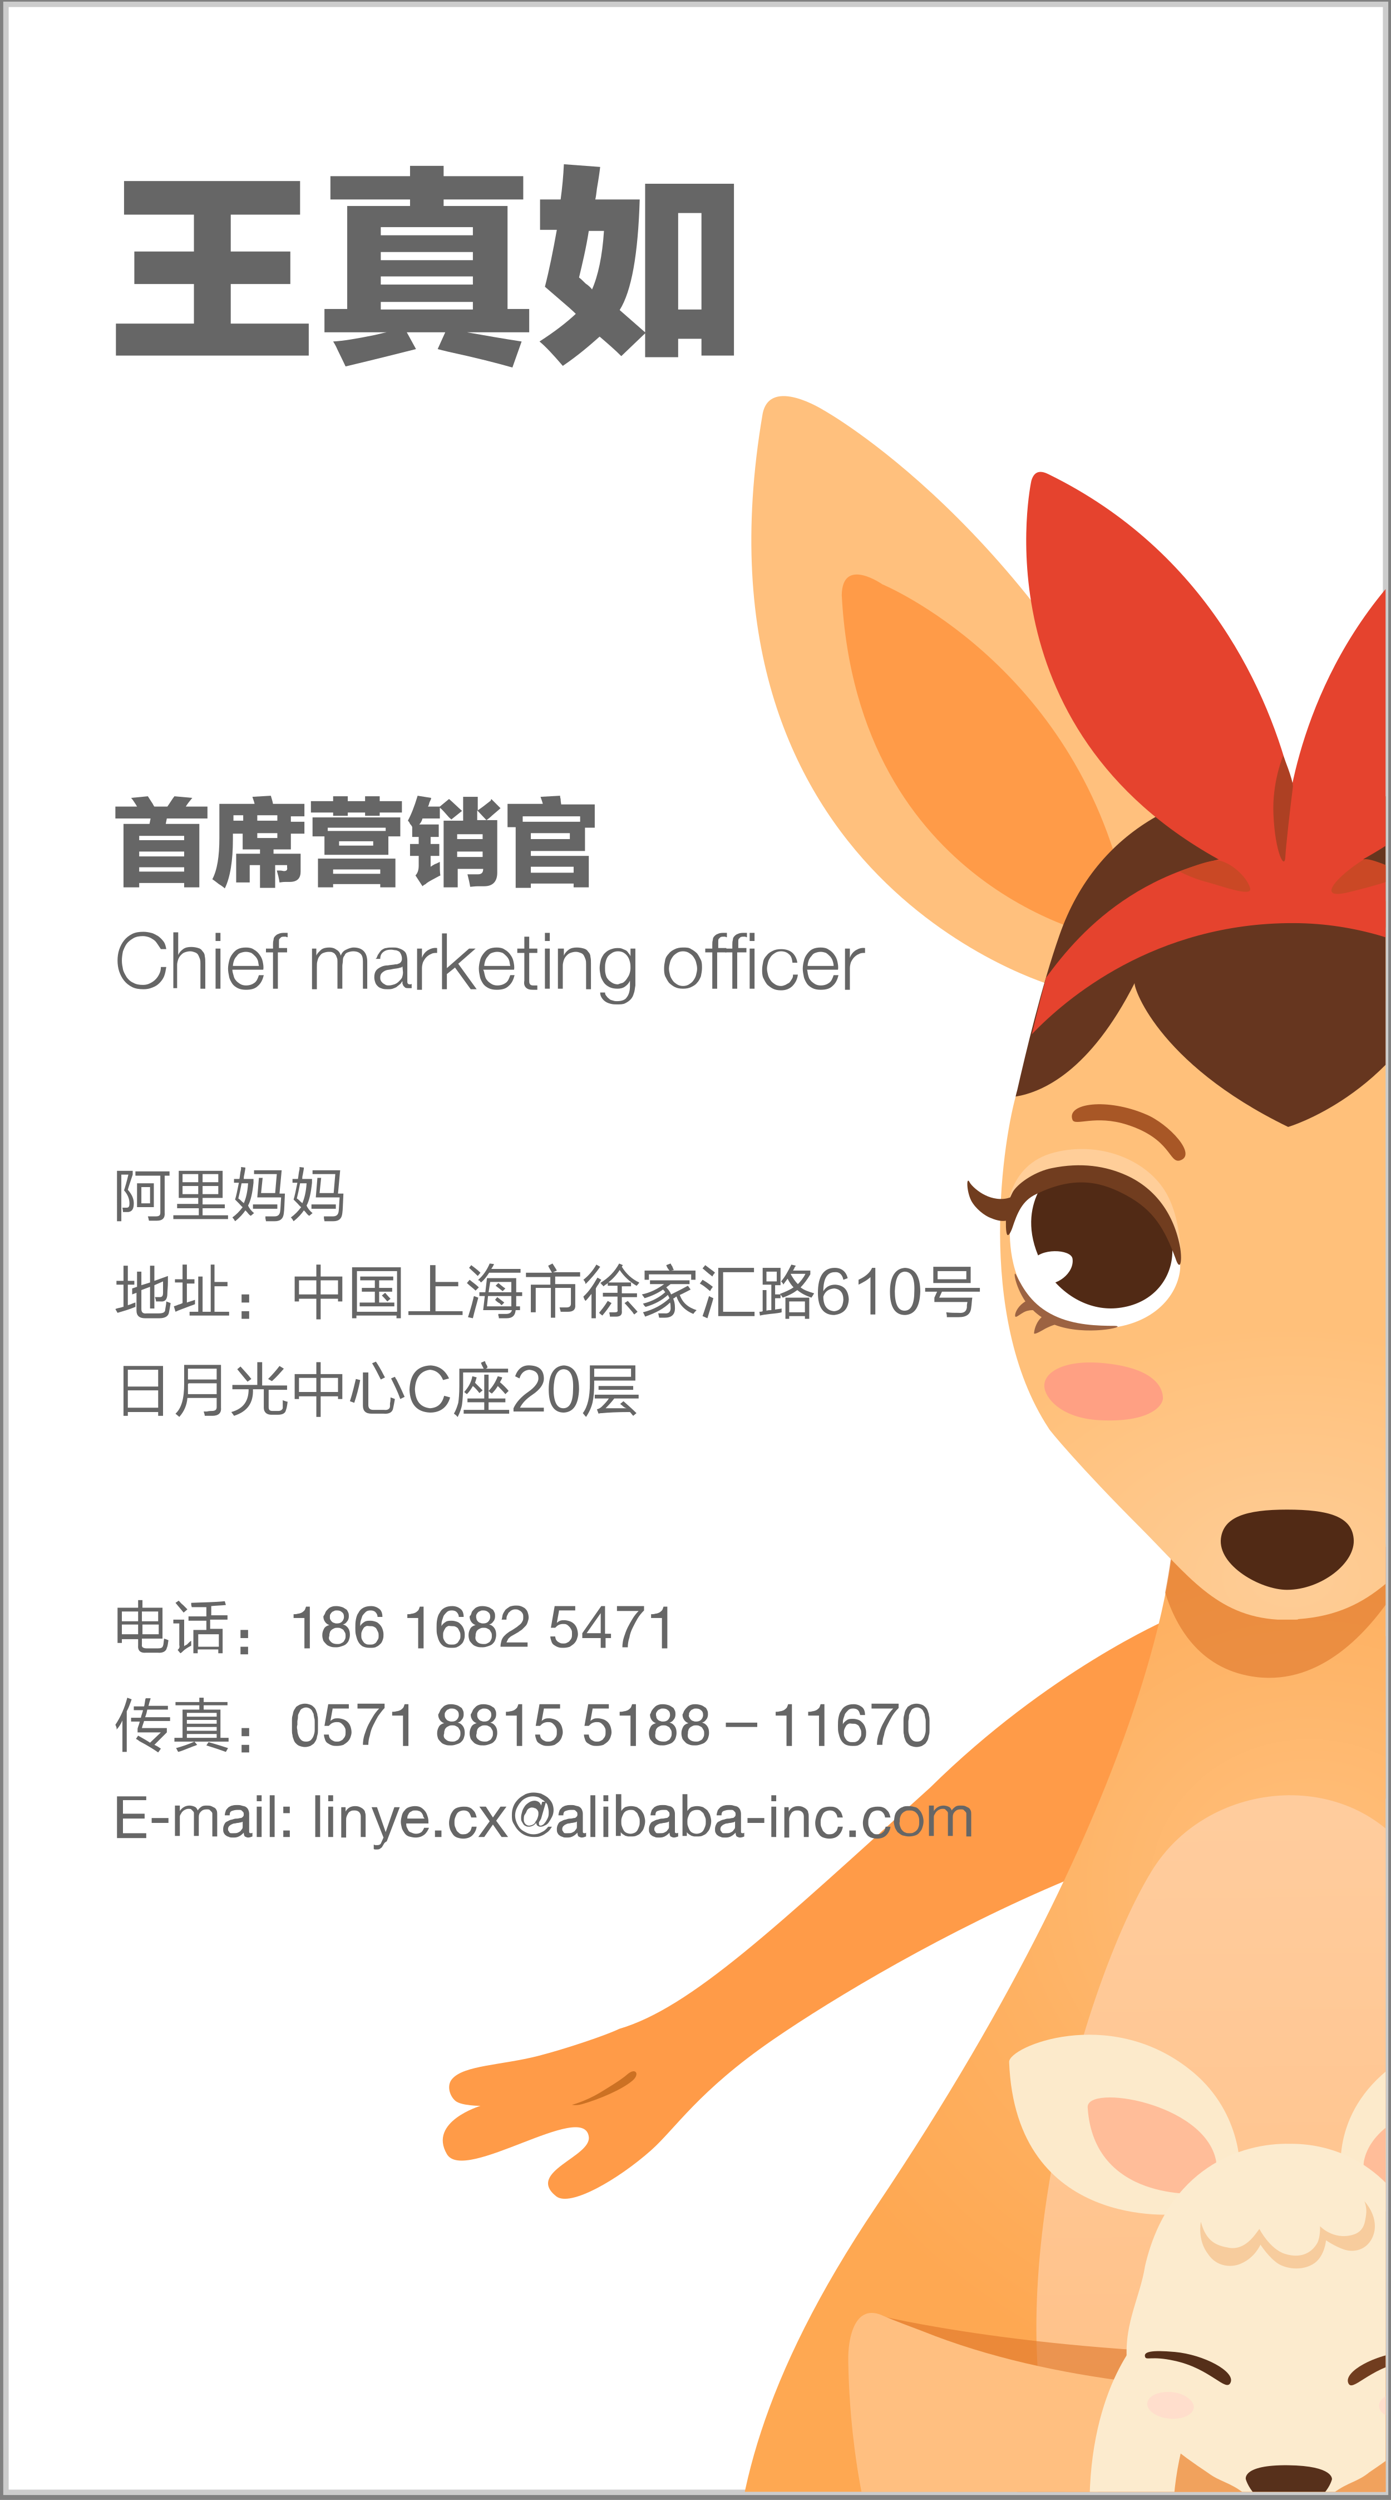 <?xml version="1.0" encoding="utf-8"?>
<!-- Generator: Adobe Illustrator 17.1.0, SVG Export Plug-In . SVG Version: 6.00 Build 0)  -->
<!DOCTYPE svg PUBLIC "-//W3C//DTD SVG 1.1//EN" "http://www.w3.org/Graphics/SVG/1.1/DTD/svg11.dtd">
<svg version="1.1" id="图层_1" xmlns="http://www.w3.org/2000/svg" xmlns:xlink="http://www.w3.org/1999/xlink" x="0px" y="0px"
	 viewBox="0 0 256.8 461.2" style="enable-background:new 0 0 256.8 461.2;" xml:space="preserve">
<rect x="0" y="0" width="256.8" height="461.2" fill="#808080" stroke="none"/>
<rect x="1.1" y="0.8" style="fill:#FFFFFF;stroke:#CCCCCC;stroke-miterlimit:10;" width="254.7" height="459"/>
<g>
	<defs>
		<rect id="SVGID_1_" x="65.3" y="1" width="190.5" height="458.7"/>
	</defs>
	<clipPath id="SVGID_2_">
		<use xlink:href="#SVGID_1_"  style="overflow:visible;"/>
	</clipPath>
	<g id="形状_13_47_" style="clip-path:url(#SVGID_2_);">
		<g>
			<path style="fill:#FF9B48;" d="M215.7,298.7c0,0-22.1,9.5-44,31.1c-28.5,25.7-44.1,40.6-57.4,44.5c-2.2,1.1-9.9,3.7-15,5
				c-6.7,1.7-13.6,1.7-15.8,4.2c-1.1,1.2-0.5,3.2,0.6,4.1c1.1,0.9,4.6,0.9,4.6,0.9s-9.7,2.9-6.2,8.9c3.2,5.5,25.3-10,26.2-3.2
				c0.5,3.7-11.7,6.5-6,11c2.6,2,11.4-3.1,17.5-8.5c4.5-4,8.7-10.9,22.5-20.4c11.2-7.7,32.1-20.2,54.4-29.5
				C246.9,326,215.7,298.7,215.7,298.7z"/>
		</g>
	</g>
	<g id="形状_14_47_" style="clip-path:url(#SVGID_2_);">
		<g>
			<path style="fill:#CC7123;" d="M115.8,382.7c-1.1,1-3.8,2.6-5.1,3.4c-2.7,1.6-5.1,2.2-5.1,2.2s0.7,0.2,1.8-0.1
				c3.2-0.9,7.4-2.7,9.3-4.3C118.2,382.7,117.4,381.3,115.8,382.7z"/>
		</g>
	</g>
	<g id="形状_13_45_" style="clip-path:url(#SVGID_2_);">
		<g>
			<path style="fill-rule:evenodd;clip-rule:evenodd;fill:#FF9B48;" d="M387.2,388.5c0,0,3.6,0,4.6-0.9c1.1-0.9,1.7-2.9,0.6-4.1
				c-2.2-2.5-9.1-2.5-15.8-4.2c-5.1-1.3-12.8-3.9-15-5c-13.3-3.9-28.9-18.8-57.4-44.5c-21.9-21.6-45.5-31.3-45.5-31.3
				S229,326,278.7,346.7c22.3,9.3,43.2,21.8,54.4,29.5c13.8,9.5,18,16.4,22.5,20.4c6.1,5.5,15,10.6,17.5,8.5c5.8-4.5-6.5-7.3-6-11
				c1-6.8,23,8.7,26.2,3.2C396.9,391.4,387.2,388.5,387.2,388.5z"/>
		</g>
	</g>
	<g id="形状_14_45_" style="clip-path:url(#SVGID_2_);">
		<g>
			<path style="fill-rule:evenodd;clip-rule:evenodd;fill:#CC7123;" d="M401,386.2c-1.3-0.8-4-2.4-5.1-3.4c-1.5-1.5-2.3,0-0.8,1.3
				c1.9,1.6,6,3.4,9.3,4.3c1.1,0.3,1.8,0.1,1.8,0.1S403.7,387.8,401,386.2z"/>
		</g>
	</g>
	
		<radialGradient id="SVGID_3_" cx="241.747" cy="348.365" r="103.019" gradientTransform="matrix(1 0 0 0.929 0 24.544)" gradientUnits="userSpaceOnUse">
		<stop  offset="0" style="stop-color:#FFC07D"/>
		<stop  offset="0.571" style="stop-color:#FEB162"/>
		<stop  offset="1" style="stop-color:#FEA852"/>
	</radialGradient>
	<path style="clip-path:url(#SVGID_2_);fill-rule:evenodd;clip-rule:evenodd;fill:url(#SVGID_3_);" d="M393,585.7
		c-14.9,5.3-45.7,3.3-63.3,2.5c-18.4-0.8-57.6-6.4-64.9-8.4c-15.5-4.3-6.7-13.8-5.2-20.8c1.5-7.1,2.3-14.2,1.9-22
		c-0.1-2.6-0.3-7.4-4.8-7.2c-4.9,1.5-9.5,2.3-13.8,2.7c0,0-0.1,0-0.1,0c-0.3,0-0.7,0.1-1,0.1c-0.2,0-0.5,0-0.7,0.1
		c-0.2,0-0.4,0-0.7,0c-0.3,0-0.7,0-1,0c-0.2,0-0.3,0-0.5,0c-0.3,0-0.7,0-1,0c-0.2,0-0.4,0-0.5,0c-0.3,0-0.5,0-0.8,0
		c-0.3,0-0.5,0-0.8,0c-0.2,0-0.4,0-0.5,0c-0.3,0-0.7,0-1,0c-0.2,0-0.3,0-0.5,0c-0.3,0-0.7,0-1,0c-0.2,0-0.4,0-0.7,0
		c-0.2,0-0.5,0-0.7-0.1c-0.3,0-0.7-0.1-1-0.1c0,0-0.1,0-0.1,0c-4.3-0.4-8.9-1.3-13.8-2.7c-4.5-0.2-4.7,4.6-4.8,7.2
		c-0.4,7.7,0.4,14.8,1.9,22c1.5,6.9,10.3,16.5-5.2,20.8c-7.3,2-50.2,7.4-68.7,8.6c-19.8,1.3-52.5,1.5-61.9-2.5
		c-5.2-2.2-5.4-15.5,8.6-22.6c17.6-9,90.6-5,95.5-5.3c10.2-0.7,8.2-3.9,8.3-9.1c0.2-9.6-7.7-14.5-14.4-18.7
		c-6.7-4.2-40.3-19-40.3-51.6c0-16.8,4.6-39.4,26.3-71.6c52.7-78.4,54.7-122.1,54.7-122.1l4.3-0.2c0.2-0.8,0.2-1.3,0.2-1.3l15.7,0.6
		l15.7-0.6c0,0,0.1,0.4,0.2,1.3l4.3,0.2c0,0,1.9,43.7,54.7,122.1c21.7,32.2,26.3,54.8,26.3,71.6c0,32.6-33.5,47.4-40.3,51.6
		c-6.7,4.2-14.6,9.1-14.4,18.7c0.1,5.1-1.6,9.7,8.6,9.9c4.8,0.1,77.6-4.5,95.2,4.5C400.8,570.4,398.3,583.8,393,585.7z"/>
	<path style="clip-path:url(#SVGID_2_);fill-rule:evenodd;clip-rule:evenodd;fill:#DD7528;" d="M114.6,568.9
		c-15.3,4.1-13.5,11.1-11.3,16.9c0.3,0.7,0.6,1.4,1,2c0.9,0.1,1.8,0.2,2.8,0.3c-5.3-12.2,2.3-16,9.1-18.3
		C119.2,568.8,116.7,568.4,114.6,568.9z"/>
	<path style="clip-path:url(#SVGID_2_);fill-rule:evenodd;clip-rule:evenodd;fill:#DD7528;" d="M115.3,568.4
		c-13.1,2.9-11.1,13.9-9.1,19.2c0.2,0.6,0.5,1.1,0.7,1.6c0.8,0,1.7,0,2.5,0c-3.7-11.2,1.1-16,4.9-18.6
		C116.5,569.1,120,567.3,115.3,568.4z"/>
	<path style="clip-path:url(#SVGID_2_);fill-rule:evenodd;clip-rule:evenodd;fill:#DD7528;" d="M402.5,587.7c0.2-0.5,0.4-1,0.6-1.6
		c1.7-5.5-0.1-15.4-10.9-18.1c-5.9-1.5-3.3,1.2-0.7,2.1c6.4,2.1,9.7,9.7,6.8,18.2C399.7,588.2,401.1,588,402.5,587.7z"/>
	<path style="clip-path:url(#SVGID_2_);fill-rule:evenodd;clip-rule:evenodd;fill:#DD7528;" d="M364.5,587.7
		c3.1-6.8,0.4-16.9-7-19.8c-2.9-0.7-0.2,1.9,1.9,4c2.8,3,4.3,10.1,1.8,15.5c-0.4,0.8-0.6,1.3-0.8,1.8c1.1,0,2.1,0,3.2,0
		C364,588.8,364.3,588.3,364.5,587.7z"/>
	<g id="形状_12_23_" style="clip-path:url(#SVGID_2_);">
		<g>
			
				<linearGradient id="SVGID_4_" gradientUnits="userSpaceOnUse" x1="134.004" y1="417.381" x2="132.402" y2="273.207" gradientTransform="matrix(1 0 0 1 103.062 21.067)">
				<stop  offset="0" style="stop-color:#FFC28A"/>
				<stop  offset="0.794" style="stop-color:#FFCD9F"/>
				<stop  offset="1" style="stop-color:#FFD0A5"/>
			</linearGradient>
			<path style="fill-rule:evenodd;clip-rule:evenodd;fill:url(#SVGID_4_);" d="M261.4,343.8c-11-17.9-38.1-16.1-48.8,1.4
				c-12.9,21.1-28.6,78.3-17.5,110.9c9.1,26.9,73,28.6,82.9,2.9C291.3,424.4,273,362.7,261.4,343.8z"/>
		</g>
	</g>
	<path style="opacity:0.6;clip-path:url(#SVGID_2_);fill-rule:evenodd;clip-rule:evenodd;fill:#DD7528;" d="M161.9,427.1
		c0,0,29.6,7.4,77.2,7.4c44.8,0,53.2-2.6,76.7-8C316.5,427.1,243.4,554.1,161.9,427.1z"/>
	<g id="形状_11_拷贝_2_23_" style="clip-path:url(#SVGID_2_);">
		<g>
			<path style="fill-rule:evenodd;clip-rule:evenodd;fill:#FFBF80;" d="M313.8,427.1c-0.6,0.3-1.3,0.6-2,0.9
				c-21.8,9.7-47.6,12.8-67.8,13.4c-19.9,0.1-49.4-1.6-73.6-11.3c-2.1-0.8-5.1-1.9-7.2-2.8c-5.5-2.7-6.7,4.3-6.6,8.3
				c0.3,17.4,4.2,72.5,54.1,91.1c2,1.3,8.1,4.3,20.6,5.1c4,0.7,8.7,0.5,13.2-0.1c0.5,0,1-0.1,1.5-0.1c7.5-0.8,14.2-2.6,20.3-5.2
				c0.4-0.1,0.6-0.2,0.6-0.2v0c37.9-16.8,48.7-65.2,51.7-88.9c0.2-1.8,0.3-3.4,0.5-4.8C320,426.3,315.8,426.1,313.8,427.1z"/>
		</g>
	</g>
	<path style="opacity:0.6;clip-path:url(#SVGID_2_);fill-rule:evenodd;clip-rule:evenodd;fill:#DD7528;" d="M256.6,284.9
		c-5.8,3.5-13.8,8.2-18.3,8.9c-6.8,1-14.3-0.1-21.9-8.8c0,0.6-0.3,3.6-1.3,8.8c2.2,7,6.9,14.4,16.9,15.6
		c11.8,1.4,20.6-8.1,25.9-16.4c-1-5.4-1.1-8.2-1.1-8.2L256.6,284.9z"/>
	<g id="形状_9_23_" style="clip-path:url(#SVGID_2_);">
		<g>
			<path style="fill-rule:evenodd;clip-rule:evenodd;fill:#FFC07D;" d="M215.5,152.1c-25-55.1-63.4-76.4-63.4-76.4
				s-9.9-6.3-11.3,0.6c-14.8,86.4,53.8,105.6,53.8,105.6S240.5,207.2,215.5,152.1z"/>
		</g>
	</g>
	<g id="形状_10_23_" style="clip-path:url(#SVGID_2_);">
		<g>
			<path style="fill-rule:evenodd;clip-rule:evenodd;fill:#FF9B48;" d="M207.7,164.8c-9.5-42.4-44.8-57-44.8-57s-7.4-5.2-7.5,2
				c2.9,54.4,48.3,63.1,48.3,63.1S209.8,174.6,207.7,164.8z"/>
		</g>
	</g>
	<g id="形状_9_拷贝_23_" style="clip-path:url(#SVGID_2_);">
		<g>
			<path style="fill:#FFC07D;" d="M335.8,76.2c-1.4-6.8-11.3-0.6-11.3-0.6s-38.4,21.2-63.4,76.4c-25.1,55.1,20.9,29.8,20.9,29.8
				S350.6,162.5,335.8,76.2z"/>
		</g>
	</g>
	<g id="形状_10_拷贝_23_" style="clip-path:url(#SVGID_2_);">
		<g>
			<path style="fill:#FF9B48;" d="M313.8,107.7c0,0-35.4,14.6-44.9,57c-2.1,9.8,4.1,8.1,4.1,8.1s45.4-8.6,48.4-63.1
				C321.2,102.5,313.8,107.7,313.8,107.7z"/>
		</g>
	</g>
	<g id="脸_47_" style="clip-path:url(#SVGID_2_);">
		<g>
			
				<radialGradient id="SVGID_5_" cx="135.391" cy="270.037" r="66.536" gradientTransform="matrix(1 1.315258e-02 -9.151512e-03 0.696 105.546 101.449)" gradientUnits="userSpaceOnUse">
				<stop  offset="0" style="stop-color:#FECD97"/>
				<stop  offset="1" style="stop-color:#FFC07A"/>
			</radialGradient>
			<path style="fill:url(#SVGID_5_);" d="M289.2,201.2c-2.5-7.8-4.8-19.2-8.1-28.6c-7.4-21.3-24.5-28.3-42.7-28
				c-18.4,0.3-35.8,8.1-42.8,28.1c-3.3,9.4-5.3,20.8-7.8,28.6c-2.5,7.9-7.9,41.4,5.8,62.2c-0.1,0.1,5.9,7.3,16.8,18.2
				c9,9,14.1,16.4,25.5,17.1c0.1,0,0.1,0,0.2,0c0.1,0,0.2,0,0.2,0c0.9,0,1.9,0,2.9,0c0.2,0,0.4,0,0.5-0.1c14.2-1,18.9-9.9,27.8-17.9
				c11.5-10.3,15.9-17.3,15.8-17.5C297.1,242.6,291.6,209,289.2,201.2z"/>
		</g>
	</g>
	<path style="clip-path:url(#SVGID_2_);fill-rule:evenodd;clip-rule:evenodd;fill:#66361F;" d="M237.8,207.9
		c-0.2,0.1,19.9-5.8,28.5-27.5c-0.1-0.5,9.1,16.3,23.5,22.9c-0.2-0.8-0.4-1.6-0.6-2.2c-2.2-9.4-4.1-18.4-7.4-27.9
		c-7.4-21.3-25.2-29.1-43.4-28.8c-18.4,0.3-35.8,8.1-42.8,28.1c-3.3,9.4-6.2,21.6-7.8,28.6c-0.1,0.3-0.2,0.8-0.3,1.2
		c4.9-0.8,13.7-4.6,22-21C209,181.5,213.3,196,237.8,207.9z"/>
	<path style="clip-path:url(#SVGID_2_);fill-rule:evenodd;clip-rule:evenodd;fill:#E5432E;" d="M286.6,192c-0.9-3.6-1.9-7.4-3-11.2
		c-7.1-9.3-21.8-24-44.7-23.8c-26.4,0.2-39.2,14.3-45.8,23.4c-0.9,3.5-1.8,7-2.6,10.4c6.2-6.5,22.7-20.6,48.4-20.5
		C261.8,170.4,278.2,184.1,286.6,192z"/>
	<g id="形状_3_拷贝_23_" style="clip-path:url(#SVGID_2_);">
		<g>
			<path style="fill-rule:evenodd;clip-rule:evenodd;fill:#E5432E;" d="M285.8,88.4c-0.8-1.3-1.8-1-2.6-0.6
				c-32,14.9-41.8,43.1-44.7,57.2c-4.1-17-15.7-43.2-44.9-57.5c-1.2-0.6-2.6-0.9-3.2,1.2c0,0-10.4,47.3,37.7,71.5
				c-9.9,7.6-20.5,17.4,10.2,4.6c33.3,14,19.6,2.6,10-4.5C296.4,136.1,285.8,88.4,285.8,88.4z"/>
		</g>
	</g>
	<g id="形状_73_23_" style="clip-path:url(#SVGID_2_);">
		<g>
			<path style="fill-rule:evenodd;clip-rule:evenodd;fill:#AD4023;" d="M236.9,139.4c0,0-2.1,4.9-1.8,10.9c0.3,7,2.1,10.4,2.2,7.7
				c0.1-1.9,0.9-9.1,1.4-12.9C238.7,143.8,236.9,139.4,236.9,139.4z"/>
		</g>
	</g>
	<g id="形状_82_23_" style="clip-path:url(#SVGID_2_);">
		<g>
			<path style="fill-rule:evenodd;clip-rule:evenodd;fill:#CA4825;" d="M258.9,160.9c-1.3-0.6-6.4-2.9-7.2-2.3
				c-4.5,2.8-9.2,7.6-2.7,6C253.6,163.5,260.3,161.6,258.9,160.9z M225.3,158.8c-1.7-0.5-7.5,2-7.5,2s2.2,1.2,4.9,1.9
				c2.7,0.7,8.5,2.9,8.1,1.2C230.4,162.2,227.9,159.5,225.3,158.8z"/>
		</g>
	</g>
	<path style="clip-path:url(#SVGID_2_);fill-rule:evenodd;clip-rule:evenodd;fill:#FFCE99;" d="M217.4,232.8
		c-5.4-13.4-13.8-16.3-19.5-15.3c-10.8,1.9-12.2,7.4-12.1,7.1c0.1-0.3-0.2-9.7,8.9-12c8.3-2.1,16.7,1.3,20.3,7
		c3.3,5.2,3,13.1,3,13.1"/>
	<path style="clip-path:url(#SVGID_2_);fill-rule:evenodd;clip-rule:evenodd;fill:#FFCE99;" d="M258.7,232.8
		c5.4-13.4,13.8-16.3,19.5-15.3c10.8,1.9,12.2,7.4,12.1,7.1c-0.1-0.3,0.2-9.7-8.9-12c-8.3-2.1-16.7,1.3-20.3,7
		c-3.3,5.2-3,13.1-3,13.1"/>
	<g id="形状_4_47_" style="clip-path:url(#SVGID_2_);">
		<g>
			<path style="fill:#FFFFFF;" d="M204.4,218.6c-4.4-2-13.6-1.1-17.3,2c0,0-5.4,22.5,14.3,24.5c9.8,0.4,15.5-4.8,16.4-10.4
				C218.9,228.7,209.5,221,204.4,218.6z"/>
		</g>
	</g>
	<g id="形状_6_47_" style="clip-path:url(#SVGID_2_);">
		<g>
			<path style="fill-rule:evenodd;clip-rule:evenodd;fill:#512A15;" d="M214.1,223.8c0-0.1-5-6.9-11.7-8.5c-2.4-0.6-7.8,0.7-7.8,0.7
				s-8,6.5-2,17.6c3.5,5.8,9,8.3,13.9,7.7c6-0.7,9.5-4.9,9.9-9.6C216.8,227.1,214.1,223.8,214.1,223.8z"/>
		</g>
	</g>
	<g id="形状_48_23_" style="clip-path:url(#SVGID_2_);">
		<g>
			<path style="fill:#FFFFFF;" d="M198,232.2c-0.3-1.8-6.1-2-7.3,0.4c-0.9,1.8,0.1,3.9,1.5,4.2C195.1,237.5,198.4,234.8,198,232.2z"
				/>
		</g>
	</g>
	<g id="形状_36_副本_47_" style="clip-path:url(#SVGID_2_);">
		<g>
			<path style="fill-rule:evenodd;clip-rule:evenodd;fill:#A85726;" d="M211.6,205.6c-7.2-3.1-14.8-2.1-13.6,1
				c0.5,1.2,4.2-1,10.1,0.9c8.1,2.6,7.7,7.1,9.7,6.6C221.2,213.1,215.7,207.3,211.6,205.6z"/>
		</g>
	</g>
	<g id="形状_4_45_" style="clip-path:url(#SVGID_2_);">
		<g>
			<path style="fill:#FFFFFF;" d="M289.6,220.6c-3.6-3.1-12.7-3.7-17.3-2c-10.6,3.9-14.4,10.1-13.4,16.1c0.9,5.6,6.6,10.8,16.4,10.4
				C295,243.1,289.6,220.6,289.6,220.6z"/>
		</g>
	</g>
	<g id="形状_6_45_" style="clip-path:url(#SVGID_2_);">
		<g>
			<path style="fill-rule:evenodd;clip-rule:evenodd;fill:#512A15;" d="M282.6,217.2c0,0-4.5-1.2-6.9-0.6
				c-6.7,1.6-12.1,5.7-12.1,5.8c0,0-2,7.4-0.8,10.5c2.3,5.8,4.2,8.3,10.2,8.6c4.9,0.2,10.5-1.7,12.6-8.7
				C288.1,224.5,282.6,217.2,282.6,217.2z"/>
		</g>
	</g>
	<g id="形状_48_副本_23_" style="clip-path:url(#SVGID_2_);">
		<g>
			<path style="fill:#FFFFFF;" d="M268.6,233c-1.3-2.4-6.6,0.5-6.9,2.3c-0.4,3,1.1,3.7,3.4,3.1C267.6,237.7,269.8,235.2,268.6,233z"
				/>
		</g>
	</g>
	<g id="形状_36_副本_45_" style="clip-path:url(#SVGID_2_);">
		<g>
			<path style="fill-rule:evenodd;clip-rule:evenodd;fill:#A85726;" d="M265.3,205.5c-4.1,1.7-9.5,6.5-7.2,8.1
				c2.2,1.5,3.6-3.6,9.3-5.5c7.2-2.4,12.3,0.3,12.7-1.6C280.5,203.8,272.5,202.5,265.3,205.5z"/>
		</g>
	</g>
	<g id="Shape_2_47_" style="clip-path:url(#SVGID_2_);">
		<g>
			<path style="fill-rule:evenodd;clip-rule:evenodd;fill:#9C6342;" d="M287.2,240.1c2-3,2.3-6,1.7-4.9c-1.3,2.6-3,5.7-7,7.5
				c-3.7,1.7-8.2,1.8-11.2,1.9c-2.7,0,5.4,2,11.2-0.2c0.4,0.1,1,0.4,1.7,0.7c0.8,0.4,2.2,1.4,2.1,0.8c-0.1-1-0.6-2.2-1.4-2.9
				c0.6-0.4,1.1-0.9,1.6-1.3c0.2,0,0.5,0.1,0.9,0.1c1.2,0.2,2.4,1.6,2.4,0.9C289.2,242,288.4,240.8,287.2,240.1z"/>
		</g>
	</g>
	<g id="形状_65_副本_47_" style="clip-path:url(#SVGID_2_);">
		<g>
			<path style="fill-rule:evenodd;clip-rule:evenodd;fill:#713D1F;" d="M297.2,218.1c-0.3,0.6-1.6,1.8-2.9,2.4
				c-1.1,0.5-2.8,0.9-4.4,0.5c0-0.1-0.1-0.2-0.1-0.3c-1.1-2.1-4.5-4.5-7.8-5.2c-5.4-1.1-10-0.4-13.9,1.4c-5.2,2.4-8.8,7.1-9.8,13.4
				c-0.5,2.7,0.2,4.3,1,1.9c1.9-5.7,3.9-8.8,9.1-11.6c4.1-2.2,9.2-3.8,16.6-0.2c2.5,1.2,4,3.8,4.4,5.6c0.2,0.6,0.8,2.8,1,1.4
				c0.1-0.7,0.2-1.4,0.2-2.1c0.5,0,1.4,0,2.7-0.5c1.1-0.4,2.8-1.7,3.6-3.2C297.8,219.7,297.8,216.9,297.2,218.1z"/>
		</g>
	</g>
	<g id="Shape_2_45_" style="clip-path:url(#SVGID_2_);">
		<g>
			<path style="fill-rule:evenodd;clip-rule:evenodd;fill:#9C6342;" d="M205.8,244.6c-3,0-7.5-0.1-11.2-1.9c-4-1.9-5.7-4.9-7-7.5
				c-0.6-1.1-0.3,1.9,1.7,4.9c-1.2,0.7-1.9,1.9-1.9,2.6c0,0.8,1.2-0.7,2.4-0.9c0.4-0.1,0.7-0.1,0.9-0.1c0.5,0.5,1,0.9,1.6,1.3
				c-0.8,0.7-1.3,1.9-1.4,2.9c-0.1,0.5,1.4-0.4,2.1-0.8c0.6-0.3,1.3-0.6,1.7-0.7C200.4,246.6,208.5,244.7,205.8,244.6z"/>
		</g>
	</g>
	<g id="形状_65_副本_45_" style="clip-path:url(#SVGID_2_);">
		<g>
			<path style="fill-rule:evenodd;clip-rule:evenodd;fill:#713D1F;" d="M217.9,230.3c-1.1-6.3-4.6-11-9.8-13.4
				c-3.9-1.8-8.5-2.5-13.9-1.4c-3,0.6-6,2.6-7.1,4.2c-0.2,0.3-0.4,0.8-0.6,1.2c0,0,0,0,0,0c-1.6,0.6-3.4,0.2-4.6-0.4
				c-1.3-0.6-2.6-1.8-2.9-2.4c-0.6-1.2-0.6,1.6,0.3,3.4c0.8,1.5,2.5,2.8,3.6,3.2c1.4,0.6,2.3,0.6,2.8,0.5c0,0.8,0,1.6,0.1,2.1
				c0.2,1.4,0.9-0.2,1.1-0.8c0.9-2.7,1.8-5,4.4-6.2c7.5-3.7,12.5-2,16.6,0.2c5.2,2.8,7.1,6.3,9.1,11.6
				C217.8,234.6,218.3,233,217.9,230.3z"/>
		</g>
	</g>
	<g id="腮红2_23_" style="clip-path:url(#SVGID_2_);">
		<g>
			<path style="fill-rule:evenodd;clip-rule:evenodd;fill:#FFA083;" d="M204,251.5c-7.8-0.8-11.3,1.8-11.2,4.2c0,2,2.9,5.9,10.1,6.3
				c9.1,0.5,11.7-2.5,11.8-4C214.7,256.3,213.6,252.5,204,251.5z"/>
		</g>
	</g>
	<g id="腮红2_副本_23_" style="clip-path:url(#SVGID_2_);">
		<g>
			<path style="fill-rule:evenodd;clip-rule:evenodd;fill:#FFA083;" d="M272.8,251.5c-9.6,1-10.8,4.8-10.7,6.5
				c0.1,1.5,2.8,4.5,11.8,4c7.2-0.4,10-4.3,10.1-6.3C284,253.2,280.6,250.6,272.8,251.5z"/>
		</g>
	</g>
	<path style="clip-path:url(#SVGID_2_);fill-rule:evenodd;clip-rule:evenodd;fill:#512A15;" d="M237.6,293.3
		c-4.9,0-12.8-4.5-12.2-9.5c0.5-3.9,4.5-5.3,12.2-5.3c7.8,0,11.9,1.3,12.3,5.3C250.4,288.3,243.9,293.3,237.6,293.3z"/>
	<g id="形状_20_23_" style="clip-path:url(#SVGID_2_);">
		<g>
			<path style="fill:#FCEACB;" d="M219.4,381.6c-14.8-11.5-33.1-4.1-33.1-1.2c1.2,31.2,31,28.1,31,28.1c10.4-1.2,11.6-8.4,11.6-8.4
				S229.3,389.2,219.4,381.6z"/>
		</g>
	</g>
	<g id="形状_21_23_" style="clip-path:url(#SVGID_2_);">
		<g>
			<path style="fill:#FFBD99;" d="M224.5,398.6c-2.1-10.7-24-14.2-23.7-9.8c1.1,17.4,20.5,15.9,20.5,15.9S225.2,404.1,224.5,398.6z"
				/>
		</g>
	</g>
	<g id="形状_20_拷贝_23_" style="clip-path:url(#SVGID_2_);">
		<g>
			<path style="fill:#FCEACB;" d="M255.1,382.8c-10.2,9.2-7.2,20.4-7.2,20.4s0.8,4.1,11.2,5.3c0,0,29.8,3.1,31-28.1
				C290.1,377.5,271.3,368.2,255.1,382.8z"/>
		</g>
	</g>
	<g id="形状_21_拷贝_23_" style="clip-path:url(#SVGID_2_);">
		<g>
			<path style="fill-rule:evenodd;clip-rule:evenodd;fill:#FFBD99;" d="M251.8,398.7c-0.7,5.5,3.2,6.1,3.2,6.1s19.5,1.5,20.6-15.9
				C275.9,384.5,253.9,388,251.8,398.7z"/>
		</g>
	</g>
	<g id="形状_23_23_" style="opacity:0.4;clip-path:url(#SVGID_2_);">
		<g>
			<path style="fill-rule:evenodd;clip-rule:evenodd;fill:#DD7528;" d="M260.4,443.2c-12-2.2-44.7-4.4-48.3,3.8
				c-3.6,8.1-11.9,4.1-10.1,27.3c0,0,2.8,14.7,14.4,11.8c3.5-1.4,4.9-6.1,4.8-11.1c0-4.9,2-5.1,6.4-5c10,0.3,15.4,1,22.3-3.2
				c3.8-2.3,6.2,3.1,5.6,9c-0.7,6.8,0.7,9.7,6.2,10.9c5.1,1.1,9.3-1.2,10.7-6.4c1.6-5.5,2-11.5,2-11.5S272.4,445.4,260.4,443.2z"/>
		</g>
	</g>
	<path style="clip-path:url(#SVGID_2_);fill-rule:evenodd;clip-rule:evenodd;fill:#FCEBCE;" d="M262.5,427.2c0,0,13.3,9.1,12.5,38.7
		c-0.3,10.1-5.2,15.3-10.5,14.9c-5.3-0.3-5.8-6-5-12c0.3-2.4,1-10-1.8-20.5C254.9,437.7,262.5,427.2,262.5,427.2z"/>
	<path style="clip-path:url(#SVGID_2_);fill-rule:evenodd;clip-rule:evenodd;fill:#FCEBCE;" d="M210.8,430.8c0,0-10.5,10.2-9.6,34.4
		c0.3,10.1,5.2,15.9,10.5,15.6c5.3-0.3,5.5-4.6,5.2-9.3c-0.3-4.1-1.1-10.9,1.7-21.5C221.3,439.4,210.8,430.8,210.8,430.8z"/>
	<path style="clip-path:url(#SVGID_2_);fill-rule:evenodd;clip-rule:evenodd;fill:#F6BF96;" d="M263.5,473.6
		c-0.1,2.1-0.5,5.3-1.1,6.7c0.3,0.1,0.5,0.2,0.8,0.3c0.3-0.9,0.6-2.2,0.8-3.5C264.5,473.8,263.7,470.4,263.5,473.6z"/>
	<path style="clip-path:url(#SVGID_2_);fill-rule:evenodd;clip-rule:evenodd;fill:#F6BF96;" d="M267.8,473.7c0,1.4,0,4.9-0.9,6.9
		c0.4-0.1,0.9-0.2,1.3-0.4c0.4-1,0.5-2.6,0.6-3.8C268.9,473.8,267.8,471.7,267.8,473.7z"/>
	<path style="clip-path:url(#SVGID_2_);fill-rule:evenodd;clip-rule:evenodd;fill:#F6BF96;" d="M213.5,477c-0.5-1.8-1.3-5.7-1.4-4.6
		c-0.2,1.9,0.2,4.6,0.9,6.7c0.2,0.5,0.4,1,0.6,1.4c0.5-0.2,0.9-0.3,1.2-0.6C214.2,479,213.8,478.2,213.5,477z"/>
	<path style="clip-path:url(#SVGID_2_);fill-rule:evenodd;clip-rule:evenodd;fill:#F6BF96;" d="M209.4,477.6c-1.1-3.2-1.2-6.3-1.4-4
		c-0.3,2.7,0.5,4.8,1.4,6.7c0.1,0.1,0.2,0.3,0.3,0.4c0.4,0.1,0.8,0.1,1.1,0.1C210.4,479.9,209.9,478.9,209.4,477.6z"/>
	<g id="脸_45_" style="clip-path:url(#SVGID_2_);">
		<g>
			<path style="fill:#FCEBCE;" d="M264.4,418.4c-5.1-18.3-17.3-23-26.3-22.9c-9-0.2-22.5,4.5-26.7,22.5c-1,6.3-4.3,11.2-3.2,19.1
				c1.1,7.9,3.7,11.7,14.8,19.1c2.3,1.7,4,1.7,6.7,3.8c2.7,2,5.7,2.9,11,2.3c0.1,0,0.2,0,0.2-0.1c2.1-0.4,3.8-1.1,5.3-2.3
				c2.7-2,4.4-2,6.6-3.8c11-7.4,13.6-11.2,14.7-19.1C268.7,429.2,265.4,422,264.4,418.4z"/>
		</g>
	</g>
	<g id="形状_77_23_" style="clip-path:url(#SVGID_2_);">
		<g>
			<path style="fill-rule:evenodd;clip-rule:evenodd;fill:#FFDECC;" d="M216.3,441.3c-2.4-0.2-4.4,0.7-4.5,2.1
				c-0.1,1.3,1.7,2.6,4.1,2.8c2.4,0.2,4.4-0.7,4.5-2.1C220.4,442.8,218.6,441.5,216.3,441.3z"/>
		</g>
	</g>
	<g id="形状_77_副本_23_" style="clip-path:url(#SVGID_2_);">
		<g>
			<path style="fill:#FFDECC;" d="M258.8,441.3c-2.4,0.1-4.3,1.2-4.2,2.6c0,1.4,2,2.4,4.4,2.3c2.4-0.1,4.3-1.2,4.2-2.6
				C263.1,442.3,261.2,441.3,258.8,441.3z"/>
		</g>
	</g>
	<path style="clip-path:url(#SVGID_2_);fill:#F7CC9D;" d="M221.7,409.9c1,3.7,2.9,4.4,5.3,4.8c2.9,0.4,4.6-2.3,5.5-3.5
		c0,0,1.9,3.7,4.7,4.6c2.9,0.9,4.9-0.1,6-2c0.6-1.2,0.5-3.1,0.5-3.1s2.4,2.6,6,1.6c2.2-0.6,2.3-2.4,2.5-3.7c0.2-1.3-0.3-2.5-0.3-2.5
		s2.5,2.6,1.8,5.7c-0.5,2.2-2.3,3.7-4.7,3.4c-1.7-0.2-4.2-1.9-4.2-1.9s-0.2,2.8-2.1,4.2c-2,1.4-4.8,1.2-6.6,0.2
		c-1.8-1.1-3.4-3.6-3.4-3.6s-1,2.4-3.6,3.5c-1.5,0.7-4.4,0.8-6.1-1.8C221,413.2,221.7,409.9,221.7,409.9z"/>
	<g id="形状_75_23_" style="clip-path:url(#SVGID_2_);">
		<g>
			<path style="fill-rule:evenodd;clip-rule:evenodd;fill:#552F19;" d="M216.9,433.9c-4.5-0.4-5.8,0-5.5,0.9
				c0.2,0.7,1.2-0.2,5.3,0.7c6.8,1.4,9.7,6,10.5,4C228,437.5,222.3,434.4,216.9,433.9z"/>
		</g>
	</g>
	<g id="形状_75_副本_23_" style="clip-path:url(#SVGID_2_);">
		<g>
			<path style="fill-rule:evenodd;clip-rule:evenodd;fill:#713D1F;" d="M259.2,433.9c-5.4,0.5-11.1,3.6-10.3,5.7
				c0.7,1.9,3.7-2.6,10.5-4c4.2-0.9,5.1,0,5.3-0.7C265,433.9,263.8,433.5,259.2,433.9z"/>
		</g>
	</g>
	<g id="形状_19_23_" style="clip-path:url(#SVGID_2_);">
		<g>
			<path style="fill:#57301B;" d="M237.8,454.8c-8.6-0.1-7.8,2.6-7.8,2.6s1.5,5.4,8.1,5.2c6.6-0.2,7.8-5.2,7.8-5.2
				S246.3,454.9,237.8,454.8z"/>
		</g>
	</g>
</g>
<g>
	<path style="fill:#666666;" d="M29.1,174.2c-0.2-0.3-0.4-0.6-0.7-0.8c-0.3-0.2-0.6-0.4-0.9-0.5s-0.7-0.2-1.1-0.2
		c-0.7,0-1.3,0.1-1.8,0.4c-0.5,0.3-0.9,0.6-1.2,1c-0.3,0.4-0.5,0.9-0.7,1.4c-0.1,0.5-0.2,1.1-0.2,1.7c0,0.6,0.1,1.1,0.2,1.6
		c0.1,0.5,0.4,1,0.7,1.5c0.3,0.4,0.7,0.8,1.2,1c0.5,0.3,1.1,0.4,1.8,0.4c0.5,0,0.9-0.1,1.3-0.3c0.4-0.2,0.7-0.4,1-0.7
		c0.3-0.3,0.5-0.6,0.7-1s0.3-0.8,0.3-1.3h1c-0.1,0.6-0.2,1.2-0.4,1.7s-0.5,0.9-0.9,1.3c-0.4,0.4-0.8,0.6-1.3,0.8s-1,0.3-1.6,0.3
		c-0.8,0-1.5-0.1-2.1-0.4c-0.6-0.3-1.1-0.7-1.5-1.2s-0.7-1.1-0.9-1.7s-0.3-1.3-0.3-2s0.1-1.4,0.3-2c0.2-0.6,0.5-1.2,0.9-1.7
		s0.9-0.9,1.5-1.2c0.6-0.3,1.3-0.4,2.1-0.4c0.5,0,1,0.1,1.4,0.2c0.5,0.1,0.9,0.4,1.3,0.6c0.4,0.3,0.7,0.6,1,1
		c0.3,0.4,0.4,0.9,0.5,1.4h-1C29.5,174.8,29.3,174.5,29.1,174.2z"/>
	<path style="fill:#666666;" d="M32.9,172.1v4.1h0c0.2-0.5,0.5-0.8,0.9-1.1c0.4-0.3,0.9-0.4,1.5-0.4c0.5,0,1,0.1,1.3,0.2
		c0.4,0.1,0.6,0.3,0.8,0.6c0.2,0.2,0.4,0.5,0.4,0.9c0.1,0.4,0.1,0.8,0.1,1.2v4.8h-0.9v-4.6c0-0.3,0-0.6-0.1-0.9s-0.2-0.5-0.3-0.7
		c-0.1-0.2-0.3-0.4-0.6-0.5s-0.5-0.2-0.9-0.2c-0.4,0-0.7,0.1-1,0.2c-0.3,0.1-0.5,0.3-0.7,0.5c-0.2,0.2-0.4,0.5-0.5,0.8
		s-0.2,0.7-0.2,1v4.3H32v-10.3H32.9z"/>
	<path style="fill:#666666;" d="M40.7,172.1v1.5h-0.9v-1.5H40.7z M40.7,175v7.4h-0.9V175H40.7z"/>
	<path style="fill:#666666;" d="M43.1,179.9c0.1,0.4,0.2,0.7,0.4,0.9c0.2,0.3,0.5,0.5,0.8,0.7c0.3,0.2,0.7,0.3,1.1,0.3
		c0.7,0,1.2-0.2,1.6-0.5c0.4-0.3,0.6-0.8,0.8-1.4h0.9c-0.2,0.8-0.5,1.5-1.1,2c-0.5,0.5-1.2,0.7-2.2,0.7c-0.6,0-1.1-0.1-1.5-0.3
		c-0.4-0.2-0.8-0.5-1-0.8s-0.5-0.8-0.6-1.3c-0.1-0.5-0.2-1-0.2-1.5c0-0.5,0.1-1,0.2-1.4c0.1-0.5,0.3-0.9,0.6-1.3s0.6-0.7,1-0.9
		c0.4-0.2,0.9-0.3,1.5-0.3c0.6,0,1.1,0.1,1.5,0.4c0.4,0.2,0.8,0.6,1,0.9c0.3,0.4,0.5,0.8,0.6,1.3s0.2,1,0.1,1.5h-5.7
		C42.9,179.2,43,179.6,43.1,179.9z M47.6,177.2c-0.1-0.3-0.3-0.6-0.5-0.8c-0.2-0.2-0.4-0.4-0.7-0.6c-0.3-0.1-0.6-0.2-1-0.2
		c-0.4,0-0.7,0.1-1,0.2c-0.3,0.1-0.5,0.3-0.7,0.6c-0.2,0.2-0.4,0.5-0.5,0.8c-0.1,0.3-0.2,0.7-0.2,1h4.8
		C47.7,177.8,47.7,177.5,47.6,177.2z"/>
	<path style="fill:#666666;" d="M51.3,175.7v6.7h-0.9v-6.7h-1.3V175h1.3v-0.7c0-0.3,0-0.6,0.1-0.9c0-0.3,0.1-0.5,0.3-0.7
		s0.3-0.3,0.6-0.4c0.2-0.1,0.5-0.2,0.9-0.2c0.1,0,0.3,0,0.4,0s0.2,0,0.4,0v0.8c-0.1,0-0.2,0-0.3-0.1c-0.1,0-0.2,0-0.3,0
		c-0.2,0-0.4,0-0.6,0.1c-0.1,0.1-0.2,0.2-0.3,0.3c-0.1,0.1-0.1,0.3-0.1,0.5c0,0.2,0,0.4,0,0.6v0.6h1.5v0.8H51.3z"/>
	<path style="fill:#666666;" d="M58.4,175v1.3h0c0.2-0.5,0.6-0.8,0.9-1.1c0.4-0.3,0.9-0.4,1.5-0.4c0.5,0,0.9,0.1,1.3,0.4
		c0.4,0.2,0.7,0.6,0.8,1.1c0.2-0.5,0.5-0.9,1-1.1c0.4-0.2,0.9-0.4,1.4-0.4c1.6,0,2.5,0.9,2.5,2.6v5H67v-5c0-0.6-0.1-1.1-0.4-1.4
		c-0.3-0.3-0.7-0.5-1.4-0.5c-0.4,0-0.7,0.1-1,0.2c-0.3,0.1-0.5,0.3-0.6,0.6c-0.2,0.2-0.3,0.5-0.3,0.9s-0.1,0.7-0.1,1v4.2h-0.9v-5
		c0-0.2,0-0.5-0.1-0.7c-0.1-0.2-0.1-0.4-0.3-0.6c-0.1-0.2-0.3-0.3-0.5-0.4c-0.2-0.1-0.4-0.1-0.7-0.1c-0.4,0-0.7,0.1-1,0.2
		s-0.5,0.3-0.7,0.6c-0.2,0.2-0.3,0.5-0.4,0.9c-0.1,0.3-0.1,0.7-0.1,1.1v4.1h-0.9V175H58.4z"/>
	<path style="fill:#666666;" d="M69.8,176.1c0.2-0.3,0.4-0.6,0.6-0.8c0.3-0.2,0.6-0.4,0.9-0.4c0.4-0.1,0.7-0.1,1.2-0.1
		c0.3,0,0.7,0,1,0.1c0.3,0.1,0.6,0.2,0.9,0.4c0.3,0.2,0.5,0.4,0.6,0.7s0.2,0.7,0.2,1.2v3.9c0,0.4,0.2,0.5,0.5,0.5
		c0.1,0,0.2,0,0.3-0.1v0.8c-0.1,0-0.2,0-0.3,0c-0.1,0-0.2,0-0.3,0c-0.2,0-0.4,0-0.6-0.1c-0.1-0.1-0.2-0.2-0.3-0.3s-0.1-0.3-0.2-0.4
		c0-0.2,0-0.3,0-0.5h0c-0.2,0.2-0.3,0.5-0.5,0.6c-0.2,0.2-0.4,0.3-0.6,0.5c-0.2,0.1-0.4,0.2-0.7,0.3c-0.3,0.1-0.6,0.1-0.9,0.1
		c-0.3,0-0.7,0-1-0.1c-0.3-0.1-0.6-0.2-0.8-0.4c-0.2-0.2-0.4-0.4-0.5-0.7s-0.2-0.6-0.2-1c0-0.5,0.1-0.9,0.3-1.2
		c0.2-0.3,0.5-0.5,0.9-0.7c0.4-0.2,0.8-0.3,1.3-0.3c0.5-0.1,1-0.1,1.4-0.2c0.2,0,0.4,0,0.5-0.1c0.1,0,0.3-0.1,0.4-0.2
		c0.1-0.1,0.2-0.2,0.2-0.3c0.1-0.1,0.1-0.3,0.1-0.5c0-0.3-0.1-0.6-0.2-0.8s-0.2-0.4-0.4-0.5c-0.2-0.1-0.4-0.2-0.6-0.2
		c-0.2,0-0.5-0.1-0.8-0.1c-0.6,0-1,0.1-1.4,0.4c-0.4,0.3-0.6,0.7-0.6,1.3h-0.9C69.6,176.8,69.6,176.4,69.8,176.1z M74.3,178.3
		c-0.1,0.1-0.2,0.2-0.3,0.2c-0.2,0-0.3,0.1-0.4,0.1c-0.4,0.1-0.8,0.1-1.2,0.2c-0.4,0.1-0.8,0.1-1.1,0.2c-0.3,0.1-0.6,0.3-0.8,0.5
		c-0.2,0.2-0.3,0.5-0.3,0.8c0,0.2,0,0.4,0.1,0.6c0.1,0.2,0.2,0.3,0.4,0.5c0.2,0.1,0.3,0.2,0.5,0.3c0.2,0.1,0.4,0.1,0.6,0.1
		c0.3,0,0.7-0.1,1-0.2c0.3-0.1,0.6-0.3,0.8-0.5s0.4-0.4,0.6-0.7c0.1-0.3,0.2-0.6,0.2-1L74.3,178.3L74.3,178.3z"/>
	<path style="fill:#666666;" d="M77.9,175v1.7h0c0.2-0.6,0.6-1.1,1.1-1.4c0.5-0.3,1.1-0.5,1.7-0.4v0.9c-0.4,0-0.8,0-1.1,0.2
		c-0.3,0.1-0.6,0.3-0.9,0.6c-0.2,0.2-0.4,0.5-0.6,0.9c-0.1,0.3-0.2,0.7-0.2,1.1v4h-0.9V175H77.9z"/>
	<path style="fill:#666666;" d="M82.5,172.1v6.5l4.1-3.6h1.2l-3.2,2.8l3.4,4.7h-1.1l-2.9-4l-1.5,1.2v2.8h-0.9v-10.3H82.5z"/>
	<path style="fill:#666666;" d="M89.5,179.9c0.1,0.4,0.2,0.7,0.4,0.9c0.2,0.3,0.5,0.5,0.8,0.7c0.3,0.2,0.7,0.3,1.1,0.3
		c0.7,0,1.2-0.2,1.6-0.5c0.4-0.3,0.6-0.8,0.8-1.4H95c-0.2,0.8-0.5,1.5-1.1,2c-0.5,0.5-1.2,0.7-2.2,0.7c-0.6,0-1.1-0.1-1.5-0.3
		c-0.4-0.2-0.8-0.5-1-0.8s-0.5-0.8-0.6-1.3c-0.1-0.5-0.2-1-0.2-1.5c0-0.5,0.1-1,0.2-1.4c0.1-0.5,0.3-0.9,0.6-1.3s0.6-0.7,1-0.9
		c0.4-0.2,0.9-0.3,1.5-0.3c0.6,0,1.1,0.1,1.5,0.4c0.4,0.2,0.8,0.6,1,0.9c0.3,0.4,0.5,0.8,0.6,1.3s0.2,1,0.1,1.5h-5.7
		C89.4,179.2,89.4,179.6,89.5,179.9z M94,177.2c-0.1-0.3-0.3-0.6-0.5-0.8c-0.2-0.2-0.4-0.4-0.7-0.6c-0.3-0.1-0.6-0.2-1-0.2
		c-0.4,0-0.7,0.1-1,0.2c-0.3,0.1-0.5,0.3-0.7,0.6c-0.2,0.2-0.4,0.5-0.5,0.8c-0.1,0.3-0.2,0.7-0.2,1h4.8
		C94.1,177.8,94.1,177.5,94,177.2z"/>
	<path style="fill:#666666;" d="M99.2,175v0.8h-1.5v5c0,0.3,0,0.5,0.1,0.7c0.1,0.2,0.3,0.3,0.6,0.3c0.3,0,0.5,0,0.8,0v0.8
		c-0.1,0-0.3,0-0.4,0c-0.1,0-0.3,0-0.4,0c-0.6,0-1-0.1-1.3-0.4s-0.4-0.7-0.3-1.3v-5.1h-1.3V175h1.3v-2.2h0.9v2.2H99.2z"/>
	<path style="fill:#666666;" d="M101.5,172.1v1.5h-0.9v-1.5H101.5z M101.5,175v7.4h-0.9V175H101.5z"/>
	<path style="fill:#666666;" d="M104.1,175v1.3h0c0.2-0.5,0.5-0.8,0.9-1.1c0.4-0.3,0.9-0.4,1.5-0.4c0.5,0,1,0.1,1.3,0.2
		c0.4,0.1,0.6,0.3,0.8,0.6c0.2,0.2,0.4,0.5,0.4,0.9c0.1,0.4,0.1,0.8,0.1,1.2v4.8h-0.9v-4.6c0-0.3,0-0.6-0.1-0.9s-0.2-0.5-0.3-0.7
		c-0.1-0.2-0.3-0.4-0.6-0.5s-0.5-0.2-0.9-0.2c-0.4,0-0.7,0.1-1,0.2c-0.3,0.1-0.5,0.3-0.7,0.5c-0.2,0.2-0.4,0.5-0.5,0.8
		s-0.2,0.7-0.2,1v4.3h-0.9V175H104.1z"/>
	<path style="fill:#666666;" d="M117,183.3c-0.1,0.4-0.3,0.8-0.6,1.1s-0.6,0.5-1,0.7c-0.4,0.2-0.9,0.2-1.5,0.2c-0.4,0-0.7,0-1.1-0.1
		c-0.4-0.1-0.7-0.2-1-0.4c-0.3-0.2-0.5-0.4-0.7-0.7c-0.2-0.3-0.3-0.6-0.3-1h0.9c0,0.3,0.1,0.5,0.3,0.7c0.1,0.2,0.3,0.3,0.5,0.5
		s0.4,0.2,0.7,0.3s0.5,0.1,0.7,0.1c0.8,0,1.5-0.2,1.8-0.7c0.4-0.5,0.6-1.2,0.6-2.1v-1h0c-0.2,0.5-0.5,0.8-0.9,1.1s-0.9,0.4-1.4,0.4
		c-0.6,0-1.1-0.1-1.5-0.3c-0.4-0.2-0.8-0.5-1-0.8s-0.5-0.8-0.6-1.2c-0.1-0.5-0.2-1-0.2-1.5c0-0.5,0.1-1,0.2-1.4
		c0.1-0.5,0.4-0.9,0.6-1.2c0.3-0.3,0.6-0.6,1.1-0.8s0.9-0.3,1.4-0.3c0.3,0,0.5,0,0.8,0.1c0.2,0.1,0.5,0.2,0.7,0.3
		c0.2,0.1,0.4,0.3,0.5,0.5c0.2,0.2,0.3,0.4,0.4,0.6h0V175h0.9v6.8C117.2,182.3,117.2,182.8,117,183.3z M115,181.3
		c0.3-0.2,0.5-0.4,0.7-0.7c0.2-0.3,0.4-0.6,0.5-0.9s0.2-0.7,0.2-1.1c0-0.4,0-0.7-0.1-1.1c-0.1-0.4-0.2-0.7-0.4-1
		c-0.2-0.3-0.4-0.5-0.7-0.7c-0.3-0.2-0.7-0.3-1.1-0.3s-0.8,0.1-1.1,0.3c-0.3,0.2-0.6,0.4-0.8,0.7c-0.2,0.3-0.3,0.6-0.4,1
		c-0.1,0.4-0.1,0.7-0.1,1.1c0,0.4,0,0.7,0.1,1.1c0.1,0.4,0.2,0.7,0.4,0.9c0.2,0.3,0.5,0.5,0.8,0.7c0.3,0.2,0.7,0.3,1.1,0.3
		C114.3,181.5,114.7,181.4,115,181.3z"/>
	<path style="fill:#666666;" d="M127.6,175.1c0.4,0.2,0.8,0.5,1.1,0.8c0.3,0.4,0.5,0.8,0.7,1.2s0.2,1,0.2,1.5c0,0.5-0.1,1-0.2,1.5
		c-0.2,0.5-0.4,0.9-0.7,1.2c-0.3,0.4-0.7,0.6-1.1,0.8c-0.4,0.2-0.9,0.3-1.5,0.3s-1.1-0.1-1.5-0.3c-0.4-0.2-0.8-0.5-1.1-0.8
		c-0.3-0.4-0.5-0.8-0.7-1.2c-0.2-0.5-0.2-1-0.2-1.5c0-0.5,0.1-1,0.2-1.5s0.4-0.9,0.7-1.2c0.3-0.4,0.7-0.6,1.1-0.8
		c0.4-0.2,0.9-0.3,1.5-0.3S127.2,174.8,127.6,175.1z M125,175.8c-0.3,0.2-0.6,0.4-0.8,0.7c-0.2,0.3-0.4,0.6-0.5,1
		c-0.1,0.4-0.2,0.8-0.2,1.2c0,0.4,0.1,0.8,0.2,1.2c0.1,0.4,0.3,0.7,0.5,1c0.2,0.3,0.5,0.5,0.8,0.7c0.3,0.2,0.7,0.3,1.1,0.3
		c0.4,0,0.8-0.1,1.1-0.3c0.3-0.2,0.6-0.4,0.8-0.7c0.2-0.3,0.4-0.6,0.5-1c0.1-0.4,0.2-0.8,0.2-1.2c0-0.4-0.1-0.8-0.2-1.2
		c-0.1-0.4-0.3-0.7-0.5-1c-0.2-0.3-0.5-0.5-0.8-0.7c-0.3-0.2-0.7-0.3-1.1-0.3C125.7,175.5,125.3,175.6,125,175.8z"/>
	<path style="fill:#666666;" d="M132.4,175.7v6.7h-0.9v-6.7h-1.3V175h1.3v-0.7c0-0.3,0-0.6,0.1-0.9c0-0.3,0.1-0.5,0.3-0.7
		s0.3-0.3,0.6-0.4c0.2-0.1,0.5-0.2,0.9-0.2c0.1,0,0.3,0,0.4,0s0.2,0,0.4,0v0.8c-0.1,0-0.2,0-0.3-0.1c-0.1,0-0.2,0-0.3,0
		c-0.2,0-0.4,0-0.6,0.1c-0.1,0.1-0.2,0.2-0.3,0.3c-0.1,0.1-0.1,0.3-0.1,0.5c0,0.2,0,0.4,0,0.6v0.6h1.5v0.8H132.4z"/>
	<path style="fill:#666666;" d="M136.1,175.7v6.7h-0.9v-6.7h-1.3V175h1.3v-0.7c0-0.3,0-0.6,0.1-0.9c0-0.3,0.1-0.5,0.3-0.7
		s0.3-0.3,0.6-0.4c0.2-0.1,0.5-0.2,0.9-0.2c0.1,0,0.3,0,0.4,0s0.2,0,0.4,0v0.8c-0.1,0-0.2,0-0.3-0.1c-0.1,0-0.2,0-0.3,0
		c-0.2,0-0.4,0-0.6,0.1c-0.1,0.1-0.2,0.2-0.3,0.3c-0.1,0.1-0.1,0.3-0.1,0.5c0,0.2,0,0.4,0,0.6v0.6h1.5v0.8H136.1z"/>
	<path style="fill:#666666;" d="M139.3,172.1v1.5h-0.9v-1.5H139.3z M139.3,175v7.4h-0.9V175H139.3z"/>
	<path style="fill:#666666;" d="M145.6,176c-0.3-0.3-0.8-0.5-1.4-0.5c-0.4,0-0.8,0.1-1.1,0.3c-0.3,0.2-0.6,0.4-0.8,0.7
		c-0.2,0.3-0.4,0.6-0.5,1c-0.1,0.4-0.2,0.8-0.2,1.2c0,0.4,0.1,0.8,0.2,1.2c0.1,0.4,0.3,0.7,0.5,1c0.2,0.3,0.5,0.5,0.8,0.7
		c0.3,0.2,0.7,0.3,1.1,0.3c0.3,0,0.5-0.1,0.8-0.2c0.2-0.1,0.5-0.3,0.7-0.4c0.2-0.2,0.3-0.4,0.5-0.7s0.2-0.5,0.2-0.8h0.9
		c-0.1,0.9-0.5,1.6-1,2.1c-0.5,0.5-1.2,0.8-2.1,0.8c-0.6,0-1.1-0.1-1.5-0.3c-0.4-0.2-0.8-0.5-1.1-0.8c-0.3-0.4-0.5-0.8-0.7-1.2
		c-0.2-0.5-0.2-1-0.2-1.5c0-0.5,0.1-1,0.2-1.5s0.4-0.9,0.7-1.2c0.3-0.4,0.7-0.6,1.1-0.8c0.4-0.2,0.9-0.3,1.5-0.3
		c0.8,0,1.5,0.2,2,0.6s0.9,1.1,1,1.9h-0.9C146.2,176.7,146,176.3,145.6,176z"/>
	<path style="fill:#666666;" d="M149.2,179.9c0.1,0.4,0.2,0.7,0.4,0.9c0.2,0.3,0.5,0.5,0.8,0.7c0.3,0.2,0.7,0.3,1.1,0.3
		c0.7,0,1.2-0.2,1.6-0.5c0.4-0.3,0.6-0.8,0.8-1.4h0.9c-0.2,0.8-0.5,1.5-1.1,2c-0.5,0.5-1.2,0.7-2.2,0.7c-0.6,0-1.1-0.1-1.5-0.3
		c-0.4-0.2-0.8-0.5-1-0.8s-0.5-0.8-0.6-1.3c-0.1-0.5-0.2-1-0.2-1.5c0-0.5,0.1-1,0.2-1.4c0.1-0.5,0.3-0.9,0.6-1.3s0.6-0.7,1-0.9
		c0.4-0.2,0.9-0.3,1.5-0.3c0.6,0,1.1,0.1,1.5,0.4c0.4,0.2,0.8,0.6,1,0.9c0.3,0.4,0.5,0.8,0.6,1.3s0.2,1,0.1,1.5h-5.7
		C149.1,179.2,149.1,179.6,149.2,179.9z M153.7,177.2c-0.1-0.3-0.3-0.6-0.5-0.8c-0.2-0.2-0.4-0.4-0.7-0.6c-0.3-0.1-0.6-0.2-1-0.2
		c-0.4,0-0.7,0.1-1,0.2c-0.3,0.1-0.5,0.3-0.7,0.6c-0.2,0.2-0.4,0.5-0.5,0.8c-0.1,0.3-0.2,0.7-0.2,1h4.8
		C153.9,177.8,153.8,177.5,153.7,177.2z"/>
	<path style="fill:#666666;" d="M156.9,175v1.7h0c0.2-0.6,0.6-1.1,1.1-1.4c0.5-0.3,1.1-0.5,1.7-0.4v0.9c-0.4,0-0.8,0-1.1,0.2
		c-0.3,0.1-0.6,0.3-0.9,0.6c-0.2,0.2-0.4,0.5-0.6,0.9c-0.1,0.3-0.2,0.7-0.2,1.1v4H156V175H156.9z"/>
</g>
<g>
	<path style="fill:#666666;" d="M22.9,33.4h32.5v6.2H42.6v6.8h11v6h-11v7.3H57v5.9H21.4v-5.9h14.4v-7.3h-11v-6h11v-6.8H22.9V33.4z"
		/>
	<path style="fill:#666666;" d="M61,32.5h14.7v-1.9h6.2v1.9h14.7v4.3H81.9v1.2h11.8v19h4v4.3H86.2c3.4,0.6,6.8,1.2,10.1,1.7
		l-1.7,4.8c-2.8-0.8-6.7-1.8-11.8-2.9c-0.9-0.2-1.6-0.4-2-0.5l1.4-3.1h-7.1l1.7,3.1c-2.8,0.7-7.1,1.8-13,3.2
		c-0.3-0.6-0.8-1.7-1.5-3.1c-0.3-0.7-0.6-1.2-0.8-1.5c1.8-0.1,4.3-0.5,7.7-1.2c0.9-0.2,1.6-0.4,2.2-0.5H59.9v-4.3h4.2v-19h11.6v-1.2
		H61V32.5z M70.3,41.9v1.5h17v-1.5H70.3z M70.3,46.4V48h17v-1.5H70.3z M70.3,51v1.5h17V51H70.3z M70.3,55.7v1.4h17v-1.4H70.3z"/>
	<path style="fill:#666666;" d="M99.5,36.8h4c0.3-2.2,0.5-4.3,0.6-6.5l6.7,0.5c-0.1,0.9-0.3,2.3-0.6,4c-0.1,0.9-0.2,1.6-0.3,2h8.2
		c-0.3,10.1-1.5,16.9-3.7,20.4c1.5,1.3,3.1,2.7,4.8,4.2l-4.5,4.3c-1.2-1.2-2.6-2.4-4-3.6c-1.8,1.6-4,3.5-6.8,5.4
		c-1.8-2.1-3.2-3.6-4.3-4.5c2.8-1.8,5-3.5,6.7-5.1c-0.6-0.6-1.5-1.4-2.8-2.5c-1.3-1.1-2.3-2-2.9-2.5c0.8-3.1,1.5-6.6,2.2-10.5h-3.1
		V36.8z M106.9,51.2c0.3,0.2,0.7,0.6,1.2,1.1c0.6,0.4,1,0.8,1.2,1.1c1.1-2.5,1.9-6.1,2.2-10.8h-2.8
		C108.2,45.8,107.5,48.7,106.9,51.2z M119.1,65.9v-32h16.4v31.7h-6v-3.1h-4.3v3.4H119.1z M125.2,39.3v17.8h4.3V39.3H125.2z"/>
</g>
<g>
	<path style="fill:#666666;" d="M24.7,222c0,1-0.3,1.5-1,1.6c-0.3,0-0.6,0-1,0c0,0,0-0.1,0-0.1c0-0.3-0.1-0.6-0.1-0.7
		c0.1,0,0.2,0,0.3,0c0.3,0,0.4,0,0.5,0c0.4,0,0.5-0.3,0.5-0.8c0-0.8-0.3-1.6-1-2.4c0.2-0.6,0.5-1.6,0.8-2.9h-1.3v8.6h-0.8V216h2.9
		v0.7c-0.5,1.5-0.8,2.4-0.9,2.8C24.4,220.4,24.7,221.2,24.7,222z M25,216.1h6.3v0.8h-0.9v6.8c0.1,1-0.4,1.5-1.4,1.5
		c-0.3,0-0.8,0-1.5,0c0-0.1-0.1-0.3-0.1-0.5c-0.1-0.2-0.1-0.3-0.1-0.3c0.4,0,0.9,0,1.5,0c0.6,0,0.8-0.2,0.8-0.7v-6.8H25V216.1z
		 M25.3,218.3h3.1v4.4h-3.1V218.3z M26.1,219v3h1.6v-3H26.1z"/>
	<path style="fill:#666666;" d="M32.6,222.1h4V221H33v-5h8.1v5h-3.7v1.2h4.1v0.7h-4.1v1.3h4.7v0.7H32v-0.7h4.7v-1.3h-4V222.1z
		 M33.7,216.6v1.5h2.9v-1.5H33.7z M33.7,218.8v1.5h2.9v-1.5H33.7z M40.3,216.6h-2.9v1.5h2.9V216.6z M37.4,218.8v1.5h2.9v-1.5H37.4z"
		/>
	<path style="fill:#666666;" d="M46.9,223.8l-0.6,0.5c-0.2-0.1-0.4-0.3-0.7-0.7c-0.1-0.1-0.3-0.3-0.3-0.3c-0.4,0.6-1,1.3-1.9,2
		c-0.1-0.2-0.3-0.5-0.5-0.7c0.7-0.5,1.3-1.1,1.9-1.9c-0.2-0.1-0.4-0.4-0.7-0.7c-0.3-0.3-0.5-0.5-0.7-0.7c0.2-0.6,0.4-1.6,0.7-3.1
		h-0.9v-0.7h1c0.1-0.4,0.1-1,0.3-1.8c0-0.2,0-0.3,0-0.4l0.8,0.1c0,0.3-0.1,0.7-0.2,1.3c-0.1,0.4-0.1,0.6-0.1,0.8h1.8v0.7
		c-0.2,1.9-0.5,3.3-1,4.2C46,222.9,46.4,223.4,46.9,223.8z M45.8,218.3h-1.2c-0.2,1.1-0.4,2-0.6,2.8c0.2,0.1,0.4,0.3,0.7,0.6
		c0.1,0.1,0.3,0.2,0.3,0.3C45.4,221.1,45.7,219.9,45.8,218.3z M46.7,222.2h4.5v0.8h-4.5V222.2z M48.5,217.2l-0.3,2.9h2.6l0.3-3.5
		h-4.2v-0.7H52l-0.4,4.3h1c-0.1,1.8-0.1,3-0.2,3.6c-0.1,1-0.6,1.5-1.7,1.5c-0.7,0-1.2,0-1.6,0c0-0.2-0.1-0.4-0.1-0.6
		c0-0.1,0-0.2,0-0.3c0.2,0,0.8,0,1.7,0c0.6,0,0.9-0.3,1-0.8c0.1-0.5,0.1-1.4,0.2-2.7h-4.4l0.3-3.6H48.5z"/>
	<path style="fill:#666666;" d="M57.7,223.8l-0.6,0.5c-0.2-0.1-0.4-0.3-0.7-0.7c-0.1-0.1-0.3-0.3-0.3-0.3c-0.4,0.6-1,1.3-1.9,2
		c-0.1-0.2-0.3-0.5-0.5-0.7c0.7-0.5,1.3-1.1,1.9-1.9c-0.2-0.1-0.4-0.4-0.7-0.7c-0.3-0.3-0.5-0.5-0.7-0.7c0.2-0.6,0.4-1.6,0.7-3.1
		h-0.9v-0.7h1c0.1-0.4,0.1-1,0.3-1.8c0-0.2,0-0.3,0-0.4l0.8,0.1c0,0.3-0.1,0.7-0.2,1.3c-0.1,0.4-0.1,0.6-0.1,0.8h1.8v0.7
		c-0.2,1.9-0.5,3.3-1,4.2C56.8,222.9,57.2,223.4,57.7,223.8z M56.6,218.3h-1.2c-0.2,1.1-0.4,2-0.6,2.8c0.2,0.1,0.4,0.3,0.7,0.6
		c0.1,0.1,0.3,0.2,0.3,0.3C56.2,221.1,56.5,219.9,56.6,218.3z M57.5,222.2H62v0.8h-4.5V222.2z M59.3,217.2l-0.3,2.9h2.6l0.3-3.5
		h-4.2v-0.7h5.1l-0.4,4.3h1c-0.1,1.8-0.1,3-0.2,3.6c-0.1,1-0.6,1.5-1.7,1.5c-0.7,0-1.2,0-1.6,0c0-0.2-0.1-0.4-0.1-0.6
		c0-0.1,0-0.2,0-0.3c0.2,0,0.8,0,1.7,0c0.6,0,0.9-0.3,1-0.8c0.1-0.5,0.1-1.4,0.2-2.7h-4.4l0.3-3.6H59.3z"/>
</g>
<g>
	<path style="fill:#666666;" d="M21.3,241.5c0.2-0.1,0.6-0.2,1.1-0.3c0.2-0.1,0.3-0.1,0.4-0.1v-4.1h-1.3v-0.7h1.3v-2.8h0.8v2.8h1.2
		v0.7h-1.2v3.8c0.2-0.1,0.4-0.1,0.8-0.3c0.3-0.1,0.5-0.2,0.6-0.2c0,0.3,0,0.6,0,0.8c-1.2,0.5-2.3,0.8-3.3,1.1L21.3,241.5z
		 M24.4,237.7l0.9-0.3v-2.8h0.8v2.5l1.6-0.5v-3.1h0.8v2.8l2.5-0.9c0,0.2,0,0.6,0,1.1c0,0.9-0.1,1.6-0.1,2.1c0,1.1-0.4,1.6-1.3,1.5
		c-0.2,0-0.4,0-0.8,0c0-0.3-0.1-0.5-0.2-0.8c0.1,0,0.2,0,0.4,0c0.2,0,0.4,0,0.5,0c0.4,0,0.6-0.2,0.6-0.8c0-0.5,0-1.2,0-2.1l-1.6,0.7
		v4.3h-0.8v-4l-1.6,0.6v3.5c0,0.6,0.3,0.9,1,0.8h2.2c0.8,0,1.2-0.2,1.2-0.7c0.1-0.6,0.2-1.1,0.2-1.5c0.3,0.1,0.5,0.2,0.8,0.3
		c-0.1,0.7-0.2,1.2-0.3,1.7c-0.1,0.7-0.7,1.1-1.8,1.1h-2.6c-1.1,0-1.6-0.5-1.6-1.4v-3.3l-0.8,0.3L24.4,237.7z"/>
	<path style="fill:#666666;" d="M32.1,241c0.2-0.1,0.4-0.1,0.8-0.3c0.4-0.1,0.6-0.2,0.8-0.3v-3.8h-1.4V236h1.4v-2.7h0.8v2.7h1.4v0.8
		h-1.4v3.5c0.5-0.2,1-0.3,1.5-0.5c0,0.3,0,0.6,0,0.8c-0.2,0.1-0.5,0.2-0.8,0.3c-1.3,0.5-2.2,0.8-2.8,1.1L32.1,241z M38.8,233.3h0.8
		v3.2H42v0.8h-2.4v4.7h2.7v0.7H35v-0.7h1.6v-6.5h0.8v6.5h1.5V233.3z"/>
	<path style="fill:#666666;" d="M46,238.8v1.5h-1.4v-1.5H46z M46,241.9v1.4h-1.4v-1.4H46z"/>
	<path style="fill:#666666;" d="M54.4,235.5h4v-2.2h0.8v2.2h4v4.6h-0.8v-0.5h-3.2v3.8h-0.8v-3.8h-3.2v0.5h-0.8V235.5z M55.2,236.2
		v2.6h3.2v-2.6H55.2z M62.4,236.2h-3.2v2.6h3.2V236.2z"/>
	<path style="fill:#666666;" d="M65.1,233.8h8.9v9.4h-0.8v-0.5h-7.4v0.5h-0.8V233.8z M65.9,234.5v7.5h7.4v-7.5H65.9z M66.8,237.6
		h2.4v-1.4h-2.7v-0.7h6.1v0.7H70v1.4h2.4v0.7H70v2h2.8v0.7h-6.4v-0.7h2.8v-2h-2.4V237.6z M70.5,239l0.6-0.5c0.2,0.2,0.5,0.6,1,1.1
		l-0.6,0.5C71.1,239.6,70.8,239.3,70.5,239z"/>
	<path style="fill:#666666;" d="M79.5,233.4h0.9v3.1h4.2v0.8h-4.2v4.6h5v0.7h-10v-0.7h4V233.4z"/>
	<path style="fill:#666666;" d="M86.7,236.1c0.6,0.5,1.2,0.9,1.7,1.4l-0.6,0.6c-0.5-0.5-1.1-0.9-1.6-1.4L86.7,236.1z M86.4,243
		c0.2-0.7,0.6-1.8,1-3.5c0-0.2,0.1-0.3,0.1-0.4c0.3,0.1,0.5,0.2,0.8,0.3c-0.3,1.2-0.7,2.5-1,3.8L86.4,243z M87,233.4
		c0.5,0.4,1.1,0.8,1.7,1.4l-0.5,0.6c-0.6-0.6-1.2-1.1-1.6-1.5L87,233.4z M88.3,236.1c0.9-0.8,1.6-1.8,2.1-3l0.8,0.1
		c-0.1,0.3-0.3,0.6-0.5,0.9h5.4v0.7h-5.8c-0.5,0.8-1,1.4-1.5,1.8c-0.1-0.1-0.2-0.2-0.3-0.4C88.4,236.3,88.3,236.2,88.3,236.1z
		 M95.3,235.8c0,0.3,0,0.8,0,1.4c0,0.5,0,0.9,0,1.2h1.1v0.7h-1.1c0,0.3,0,0.6,0,1.1c0,0.4,0,0.7,0,0.8H96v0.7h-0.8
		c-0.1,1-0.6,1.5-1.7,1.5c-0.5,0-0.9,0-1.4,0c0-0.1,0-0.3-0.1-0.5c0-0.1,0-0.2,0-0.3c0.4,0,0.8,0,1.4,0c0.6,0,1-0.2,1.1-0.7h-5.3
		l0.3-2.6h-1v-0.7h1.1l0.3-2.6H95.3z M94.4,241c0-0.2,0-0.5,0-0.9c0-0.4,0-0.7,0-1h-4.3l-0.2,1.9H94.4z M90.5,236.5l-0.3,1.9h4.2
		c0-0.6,0-1.3,0-1.9H90.5z M91.4,239.8l0.4-0.5c0.4,0.3,0.9,0.7,1.3,1l-0.5,0.5c-0.1-0.1-0.2-0.2-0.4-0.4
		C92.1,240.4,91.8,240.2,91.4,239.8z M91.5,237.2l0.5-0.5c0.4,0.3,0.8,0.7,1.3,1l-0.5,0.5C92.3,237.8,91.9,237.5,91.5,237.2z"/>
	<path style="fill:#666666;" d="M97.1,234.8h4.8c-0.2-0.4-0.5-0.8-0.7-1.3l0.8-0.4c0.3,0.5,0.6,0.9,0.8,1.3l-0.7,0.3h5v0.8h-4.6v1.4
		h3.7v3.8c0.1,0.9-0.4,1.3-1.3,1.3c-0.4,0-0.8,0-1.4,0c0-0.2-0.1-0.4-0.2-0.8c0.1,0,0.3,0,0.5,0c0.3,0,0.6,0,0.8,0
		c0.5,0,0.8-0.2,0.8-0.7v-2.9h-2.9v5.5h-0.8v-5.5h-2.8v4.5H98V237h3.6v-1.4h-4.5V234.8z"/>
	<path style="fill:#666666;" d="M107.7,236.1c0.9-0.7,1.7-1.6,2.4-2.8l0.7,0.4c-0.9,1.3-1.8,2.3-2.7,3.2
		C108.1,236.6,107.9,236.3,107.7,236.1z M107.7,239.2c1-0.9,1.8-2.1,2.6-3.5l0.7,0.4c-0.1,0.2-0.3,0.4-0.5,0.8
		c-0.3,0.4-0.4,0.6-0.5,0.8v5.5h-0.8v-4.5c-0.4,0.5-0.7,0.9-1.1,1.3C107.9,239.8,107.8,239.5,107.7,239.2z M112.2,240l0.7,0.4
		c-0.5,0.8-1.1,1.6-1.7,2.3c-0.1-0.1-0.4-0.3-0.6-0.5C111,241.7,111.6,241,112.2,240z M115,233.4c-0.1,0.1-0.2,0.3-0.2,0.3
		c0.8,1.3,1.9,2.3,3.2,2.9c0,0.1-0.1,0.2-0.2,0.3c-0.1,0.1-0.2,0.3-0.3,0.3c-1.2-0.7-2.3-1.7-3.1-2.9c-0.5,0.8-1.2,1.6-2.1,2.3h4.2
		v0.7h-1.7v1.3h2.8v0.7h-2.8v2.5c0.1,0.8-0.3,1.1-1.1,1.1c-0.3,0-0.7,0-1.1,0c0-0.1,0-0.3-0.1-0.6c0-0.1,0-0.2,0-0.2
		c0.1,0,0.3,0,0.5,0c0.2,0,0.4,0,0.5,0c0.4,0,0.6-0.1,0.5-0.5v-2.4h-2.7v-0.7h2.7v-1.3h-1.8v-0.5c-0.1,0.1-0.2,0.2-0.4,0.3
		c-0.2,0.1-0.3,0.3-0.4,0.3c-0.1-0.1-0.1-0.2-0.3-0.3c-0.1-0.2-0.2-0.3-0.3-0.3c1.5-0.9,2.7-2.1,3.5-3.6L115,233.4z M115.3,240.4
		l0.6-0.4c0.7,0.8,1.3,1.4,1.8,2l-0.6,0.5c-0.1-0.1-0.2-0.2-0.3-0.4C116.2,241.4,115.7,240.8,115.3,240.4z"/>
	<path style="fill:#666666;" d="M118.7,240.5c1.7-0.4,3.1-1.2,4.1-2.1c0-0.1-0.1-0.1-0.2-0.3c-0.1-0.1-0.2-0.2-0.2-0.2
		c-1,0.7-2.1,1.2-3.4,1.6c-0.1-0.2-0.3-0.4-0.5-0.7c1.5-0.3,2.9-1,4.1-1.9H120v-0.7h7.3v0.7h-3.5c-0.3,0.2-0.5,0.4-0.8,0.6
		c0.4,0.4,0.7,0.8,0.9,1.3c1.2-0.6,2.2-1.1,3.1-1.6l0.5,0.7c-0.6,0.3-1.3,0.7-2,1c0.5,1.4,1.5,2.3,3.1,2.8c-0.2,0.2-0.4,0.4-0.6,0.7
		c-1.5-0.6-2.6-1.7-3.1-3.2c-0.1,0-0.2,0.1-0.3,0.2c-0.1,0.1-0.3,0.1-0.3,0.2c0.2,0.5,0.3,1,0.3,1.5c0.1,1.4-0.6,2-1.9,2
		c-0.4,0-0.7,0-1,0c-0.1-0.3-0.1-0.6-0.2-0.8c0.2,0,0.6,0,1.2,0c0.8,0.1,1.2-0.4,1.1-1.2c0-0.3,0-0.5-0.1-0.8
		c-1.1,1.1-2.6,1.9-4.6,2.6c-0.1-0.2-0.2-0.5-0.4-0.8c2-0.5,3.6-1.4,4.9-2.6c-0.1-0.2-0.2-0.4-0.3-0.6c-1.1,1-2.4,1.7-4.1,2.2
		C119,241,118.9,240.8,118.7,240.5z M123,233.4l0.8-0.3c0.1,0.1,0.1,0.3,0.3,0.5c0.1,0.3,0.2,0.5,0.3,0.7l-0.5,0.1h4.5v1.7h-0.8v-1
		h-7.8v1h-0.8v-1.7h4.6C123.3,234.1,123.1,233.7,123,233.4z"/>
	<path style="fill:#666666;" d="M129.7,236.1c0.7,0.4,1.4,0.9,1.9,1.3c-0.2,0.3-0.4,0.5-0.5,0.8c-0.7-0.6-1.3-1.1-1.9-1.4
		L129.7,236.1z M130.9,239.1c0.3,0.2,0.6,0.3,0.8,0.4c-0.2,0.8-0.6,2-1.1,3.7l-0.9-0.4C130.1,241.7,130.5,240.4,130.9,239.1z
		 M130.2,233.4c0.4,0.3,0.9,0.7,1.6,1.2c0.1,0.1,0.1,0.1,0.2,0.2c-0.1,0.1-0.2,0.2-0.4,0.5c0.1-0.1,0,0-0.1,0.2c0,0-0.1-0.1-0.1-0.1
		c-0.8-0.6-1.3-1.1-1.7-1.4L130.2,233.4z M132.7,233.9h6.5v0.8h-5.7v7.3h5.8v0.8h-6.7V233.9z"/>
	<path style="fill:#666666;" d="M140.8,233.9h3.3v3.2h-1v1.7h1v0.7h-1v2.1c0.4-0.1,0.8-0.1,1.2-0.2c0,0.2,0,0.4,0,0.7
		c-0.3,0.1-1,0.2-2.1,0.3c-0.9,0.1-1.5,0.2-1.9,0.3l-0.1-0.7c0.2,0,0.4,0,0.6-0.1V238h0.7v3.8c0.3-0.1,0.6-0.1,0.9-0.1V237h-1.6
		V233.9z M141.5,234.6v1.8h1.9v-1.8H141.5z M144.2,236.4c0.7-0.8,1.3-1.9,1.9-3.1l0.8,0.2c0,0.1-0.1,0.2-0.2,0.3
		c0,0.1-0.1,0.3-0.3,0.6h3.2v0.7c-0.6,1-1.2,1.8-1.8,2.4c0.6,0.5,1.5,0.8,2.5,1.1c-0.1,0.2-0.3,0.5-0.5,0.8
		c-1.1-0.4-1.9-0.8-2.6-1.4c-0.8,0.6-1.6,1-2.7,1.4c-0.2-0.3-0.4-0.6-0.5-0.7c1.1-0.4,1.9-0.8,2.5-1.2c-0.4-0.4-0.8-1-1.1-1.6
		c-0.3,0.4-0.5,0.7-0.8,1.1C144.6,236.8,144.4,236.6,144.2,236.4z M145,239.4h4.4v3.9h-0.8v-0.5h-2.9v0.5H145V239.4z M145.7,240.1v2
		h2.9v-2H145.7z M148.7,235H146c0,0,0,0.1,0,0.1c0.4,0.7,0.8,1.3,1.3,1.8C147.8,236.4,148.3,235.8,148.7,235z"/>
	<path style="fill:#666666;" d="M156.5,235.8l-0.8,0.3c-0.2-1-0.8-1.5-1.6-1.4c-1.4,0-2.1,1.2-2.1,3.5c0.5-0.8,1.2-1.2,2.2-1.2
		c1.6,0.1,2.4,1,2.5,2.7c-0.1,1.8-1,2.7-2.7,2.9c-2,0-3-1.4-3-4.1c0-3.1,1.1-4.6,3.1-4.6C155.4,233.9,156.2,234.6,156.5,235.8z
		 M152,239.2c0,1.7,0.7,2.6,2,2.7c1.1-0.1,1.6-0.8,1.7-2.1c0-1.3-0.6-2-1.7-2.1C152.9,237.8,152.3,238.3,152,239.2z"/>
	<path style="fill:#666666;" d="M160.7,235.6c-0.6,0.6-1.4,1-2.2,1.4v-0.9c1.3-0.6,2.1-1.3,2.5-2.2h0.6v8.6h-0.9V235.6z"/>
	<path style="fill:#666666;" d="M167.1,242.6c-1.9,0-2.8-1.5-2.8-4.3c0-2.8,1-4.3,2.8-4.4c1.8,0.1,2.8,1.5,2.8,4.4
		C169.8,241.1,168.9,242.5,167.1,242.6z M167,234.6c-1.2,0.1-1.7,1.3-1.8,3.6c0,2.4,0.6,3.6,1.8,3.6c1.2,0,1.8-1.2,1.8-3.6
		C168.9,235.8,168.3,234.6,167,234.6z"/>
	<path style="fill:#666666;" d="M172.5,240.2v-0.8l0.5-1.1h-2.2v-0.7h10.1v0.7h-7l-0.5,1.1h6.1c-0.1,0.6-0.1,1.2-0.2,1.8
		c-0.1,1.2-0.8,1.8-2.3,1.8c-0.7,0-1.4,0-2.2,0c0,0,0-0.1,0-0.2c0-0.3-0.1-0.5-0.1-0.7c0.8,0.1,1.6,0.1,2.3,0.1c1,0.1,1.4-0.3,1.5-1
		c0-0.1,0-0.2,0-0.3c0-0.3,0.1-0.6,0.1-0.7H172.5z M172.3,233.7h6.9v3h-6.9V233.7z M173.1,234.5v1.5h5.3v-1.5H173.1z"/>
	<path style="fill:#666666;" d="M22.8,252h7.3v9.2h-0.9v-0.7h-5.6v0.7h-0.8V252z M23.6,252.7v3.1h5.6v-3.1H23.6z M23.6,256.5v3.2
		h5.6v-3.2H23.6z"/>
	<path style="fill:#666666;" d="M39.1,260.3c0.6,0,0.9-0.2,0.9-0.7v-1.7h-5.4c-0.1,1.3-0.6,2.5-1.5,3.5c-0.2-0.2-0.5-0.4-0.7-0.6
		c1.1-1,1.6-2.8,1.6-5.5v-3.5h6.8v7.9c0.1,1-0.5,1.5-1.6,1.5c-0.6,0-1.1,0-1.4,0c0-0.2-0.1-0.5-0.2-0.8c0.1,0,0.3,0,0.6,0
		C38.6,260.3,38.9,260.3,39.1,260.3z M34.7,255.3c0,0.7,0,1.3,0,1.9H40v-2h-5.2V255.3z M34.7,252.5v2H40v-2H34.7z"/>
	<path style="fill:#666666;" d="M47.6,251.3h0.8v4.3H53v0.8h-3.4v3.2c0,0.5,0.2,0.7,0.7,0.7h1.1c0.4,0,0.7-0.2,0.8-0.5
		c0-0.1,0-0.2,0-0.5c0-0.4,0-0.7,0-1c0.1,0,0.1,0.1,0.2,0.1c0.3,0.1,0.6,0.2,0.7,0.2c-0.1,0.8-0.2,1.3-0.3,1.5
		c-0.1,0.6-0.6,0.9-1.5,0.9h-1.2c-0.9,0-1.4-0.5-1.4-1.3v-3.4h-2c0.1,2.5-1,4.1-3.5,4.9c-0.1-0.2-0.3-0.4-0.5-0.7
		c2.2-0.6,3.2-2,3.2-4.2h-3v-0.8h4.6V251.3z M43.8,252.6l0.6-0.5c0.7,0.8,1.4,1.5,2,2.3l-0.7,0.5C45,254.1,44.4,253.3,43.8,252.6z
		 M49.5,254.4c0.8-0.8,1.5-1.6,2.1-2.4l0.8,0.5c-0.7,0.8-1.4,1.6-2.2,2.3L49.5,254.4z"/>
	<path style="fill:#666666;" d="M54.4,253.5h4v-2.2h0.8v2.2h4v4.6h-0.8v-0.5h-3.2v3.8h-0.8v-3.8h-3.2v0.5h-0.8V253.5z M55.2,254.2
		v2.6h3.2v-2.6H55.2z M62.4,254.2h-3.2v2.6h3.2V254.2z"/>
	<path style="fill:#666666;" d="M65.7,254.4l0.8,0.2c-0.3,1.6-0.7,3-1.1,4.2l-0.8-0.3C65.1,257,65.4,255.6,65.7,254.4z M67.2,253.2
		H68v6c0,0.6,0.3,0.9,0.9,0.9h2c0.7,0.1,1.1-0.2,1.1-0.7c0-0.1,0-0.3,0-0.5c0.1-0.4,0.1-0.8,0.1-1.1c0.3,0.1,0.6,0.2,0.8,0.3
		c-0.1,0.6-0.2,1.2-0.3,1.6c-0.1,0.8-0.7,1.2-1.8,1.1h-2.2c-1.1,0-1.6-0.5-1.6-1.5V253.2z M69.4,251.2c0.4,0.6,0.9,1.4,1.5,2.6
		c0.1,0.1,0.1,0.3,0.2,0.3l-0.8,0.4c-0.5-1-1-2-1.6-3L69.4,251.2z M72.9,254c0.1,0.1,0.1,0.3,0.3,0.5c0.7,1.4,1.2,2.5,1.5,3.2
		l-0.8,0.4c-0.5-1.4-1.1-2.6-1.7-3.8L72.9,254z"/>
	<path style="fill:#666666;" d="M82,257.5l1.1,0.3c-0.5,1.8-1.8,2.8-3.7,2.8c-2.4-0.1-3.7-1.5-3.8-4.2c0.1-2.9,1.4-4.4,3.9-4.5
		c1.6,0.1,2.7,0.9,3.4,2.4l-1.1,0.3c-0.5-1.2-1.3-1.8-2.4-1.9c-1.7,0.2-2.7,1.4-2.8,3.6c0.1,2.2,1,3.3,2.8,3.5
		C80.8,259.7,81.6,259,82,257.5z"/>
	<path style="fill:#666666;" d="M88.8,251.4l0.7-0.3c0.1,0.1,0.1,0.3,0.2,0.5c0.2,0.3,0.3,0.5,0.3,0.7l-0.3,0.2h4.1v0.7h-8.3v2.4
		c0,1.6-0.1,2.7-0.2,3.5c-0.1,0.7-0.4,1.5-0.8,2.3c-0.1,0-0.1-0.1-0.2-0.2c-0.1-0.1-0.2-0.2-0.5-0.4c0.4-0.7,0.6-1.3,0.8-2
		c0.1-0.6,0.2-1.7,0.2-3.1v-3.2h4.5C89.1,252.1,88.9,251.8,88.8,251.4z M85.6,260.1h3.8v-1.4h-3.1V258h3.1v-4.4h0.8v4.4h3.1v0.7
		h-3.1v1.4H94v0.7h-8.4V260.1z M85.7,256.8c0.8-0.9,1.3-1.8,1.5-2.9l0.8,0.2c-0.1,0.4-0.2,0.7-0.3,1c0.1,0.1,0.3,0.3,0.5,0.5
		c0.4,0.4,0.7,0.7,0.9,0.9l-0.6,0.5c-0.3-0.4-0.7-0.9-1.2-1.3c-0.3,0.5-0.6,1-1.1,1.5C86.1,257.1,85.9,257,85.7,256.8z M90.2,256.6
		c0.8-0.8,1.3-1.7,1.7-2.7l0.8,0.2c0,0,0,0.1,0,0.1c-0.1,0.3-0.3,0.6-0.4,0.8c0.6,0.5,1.1,1,1.6,1.6l-0.6,0.6
		c-0.4-0.5-0.9-1-1.4-1.5c-0.3,0.5-0.6,0.9-1.1,1.4c-0.1-0.1-0.1-0.1-0.3-0.2C90.4,256.8,90.3,256.7,90.2,256.6z"/>
	<path style="fill:#666666;" d="M94.8,260.3v-0.5c0.5-1.1,1.4-2.1,2.7-3c1.3-0.9,1.9-1.8,1.9-2.5c0-1-0.6-1.5-1.7-1.6
		c-0.9,0.1-1.5,0.6-1.8,1.6l-0.8-0.4c0.5-1.4,1.4-2.1,2.8-2c1.6,0.1,2.4,0.8,2.5,2.2c0.1,1.1-0.6,2.2-2.1,3.2
		c-1.2,0.8-1.9,1.6-2.3,2.4h4.4v0.7H94.8z"/>
	<path style="fill:#666666;" d="M104.1,260.6c-1.9,0-2.8-1.5-2.8-4.3c0-2.8,1-4.3,2.8-4.4c1.8,0.1,2.8,1.5,2.8,4.4
		C106.8,259.1,105.9,260.5,104.1,260.6z M104,252.6c-1.2,0.1-1.7,1.3-1.8,3.6c0,2.4,0.6,3.6,1.8,3.6c1.2,0,1.8-1.2,1.8-3.6
		C105.9,253.8,105.3,252.6,104,252.6z"/>
	<path style="fill:#666666;" d="M117.3,254.7h-7.6v0.5c0,1.5-0.1,2.6-0.3,3.5c-0.2,0.9-0.6,1.8-1.2,2.7c-0.3-0.3-0.5-0.6-0.6-0.7
		c0.9-1.2,1.3-3,1.3-5.4v-3.4h8.4V254.7z M109.7,252.5v1.5h6.8v-1.5H109.7z M114.5,259l0.6-0.5c0.9,0.8,1.7,1.5,2.4,2.2l-0.6,0.5
		c-0.2-0.2-0.4-0.5-0.6-0.7c-2.4,0-4.1,0.1-5.1,0.2c-0.2,0-0.4,0-0.7,0.1l-0.3-0.8c0.4-0.1,0.7-0.3,0.9-0.5c0.5-0.5,1-1,1.3-1.5
		h-2.6v-0.7h8.1v0.7h-4.5c-0.6,0.8-1.2,1.4-1.6,1.8c1.3,0,2.6,0,3.9,0C115.2,259.7,114.9,259.3,114.5,259z M110.5,255.7h6.4v0.7
		h-6.4V255.7z"/>
</g>
<g>
	<path style="fill:#666666;" d="M22.8,163.7V152h4.8l0.2-1h-6.5v-2.2h4c-0.1-0.2-0.3-0.5-0.5-0.8c-0.2-0.3-0.4-0.6-0.6-0.8l3.1-0.3
		c0.2,0.3,0.5,0.8,0.9,1.4c0.1,0.2,0.2,0.4,0.3,0.5h2.4c0.5-0.7,0.9-1.4,1.3-1.9l3.3,0.3c-0.5,0.6-0.9,1.1-1.2,1.6h4v2.2h-7.5
		l-0.2,1h6.2v11.7H34v-0.8h-8.3v0.8H22.8z M25.7,154.2v0.8H34v-0.8H25.7z M25.7,157.1v0.9H34v-0.9H25.7z M25.7,160v0.8H34V160H25.7z
		"/>
	<path style="fill:#666666;" d="M55.5,157.3v3.5c0,1.2-0.6,1.9-2,1.9c-0.1,0-0.4,0-0.8,0c-0.6,0-0.9,0.1-1.1,0.1
		c-0.1-0.8-0.3-1.5-0.5-2.2c0.1,0,0.3,0,0.6,0c0.3,0,0.6,0.1,0.7,0.1c0.5,0,0.7-0.2,0.6-0.7v-0.4h-2.2v4.2H48v-4.2h-1.9v3.2h-2.5
		v-5.3H48v-0.8h-3.2v-2.9h-1.8v1c0,4-0.5,7.1-1.5,9.1c-0.2-0.2-0.6-0.5-1.1-0.8c-0.5-0.4-0.9-0.7-1.2-0.9c0.9-1.7,1.3-4.2,1.3-7.6
		v-6.3h6.5c-0.1-0.5-0.3-0.9-0.4-1.3l3.4-0.2c0.1,0.4,0.3,0.9,0.4,1.5h5.8v2.3h-2.5v1h2.5v2.2h-2.5v2.9h-3.2v0.8H55.5z M43.1,150.4
		v1h1.8v-1H43.1z M47.5,150.4v1h3.7v-1H47.5z M47.5,154.6h3.7v-0.9h-3.7V154.6z"/>
	<path style="fill:#666666;" d="M67.4,146.9h2.7v0.9h4.1v2.1h-4.1v0.6h-2.7v-0.6h-3.2v0.6h-2.7v-0.6h-4.1v-2.1h4.1v-0.9h2.7v0.9h3.2
		V146.9z M57.7,154.3v-3.5h16.2v3.5h-2.2v3.4H59.9v-3.4H57.7z M58.7,163.7v-5.3H73v5.3h-2.8v-0.6h-8.7v0.6H58.7z M60.5,152.7v0.6
		h10.7v-0.6H60.5z M61.5,160.4v0.8h8.7v-0.8H61.5z M68.9,155.2h-6.3v0.8h6.3V155.2z"/>
	<path style="fill:#666666;" d="M77.1,146.8l2.5,0.4c0,0.2-0.1,0.4-0.3,0.8c-0.1,0.4-0.2,0.7-0.3,0.8h2.2l1.7-1.4
		c0.7,0.6,1.5,1.4,2.4,2.2l-2,1.6c0-0.1-0.2-0.2-0.4-0.4c-0.7-0.8-1.3-1.5-1.7-1.8v2h-3.2c-0.1,0.4-0.3,0.8-0.6,1.1H81v2.3h-1.5v1.3
		h1.6v2.2h-1.6v2c0.2-0.1,0.5-0.4,1.1-0.6c0.2-0.1,0.4-0.2,0.6-0.3c0,1.2,0,2,0.1,2.5c0,0-0.1,0.1-0.2,0.1c-1.1,0.6-1.9,1-2.3,1.3
		c-0.1,0.1-0.2,0.2-0.4,0.3c-0.2,0.1-0.3,0.2-0.4,0.3l-1.3-2c0.4-0.4,0.6-1,0.6-1.8v-1.8h-1.6v-2.2h1.6v-1.3h-1.2v-1.8
		c0-0.1-0.2-0.4-0.4-0.6c-0.1-0.3-0.3-0.5-0.4-0.6C75.9,150.3,76.5,148.8,77.1,146.8z M90.7,147.4l1.7,1.7c-0.3,0.3-0.8,0.7-1.5,1.3
		c-0.4,0.4-0.8,0.7-1.1,0.9l-1.7-1.8v1.8h3.7v9.7c0,1.6-0.8,2.5-2.4,2.5c-0.2,0-0.6,0-1.1,0c-0.7,0-1.2,0.1-1.5,0.1
		c-0.1-0.7-0.3-1.5-0.5-2.3c0.7,0,1.3,0,1.9,0c0.7,0,1-0.3,1-1h-4.7v3.4h-2.6v-12.3h3.6v-4.4h2.7v2.5c0.6-0.4,1.4-1,2.4-1.8
		C90.6,147.5,90.7,147.5,90.7,147.4z M84.4,153.9v0.9h4.7v-0.9H84.4z M84.4,157.1v1h4.7v-1H84.4z"/>
	<path style="fill:#666666;" d="M93.7,152.6v-4.3h6.5c0-0.1-0.1-0.4-0.2-0.7c-0.1-0.3-0.2-0.5-0.2-0.6l3.6-0.2c0,0.1,0,0.3,0.1,0.6
		c0,0.5,0.1,0.8,0.1,1h6.2v4.3H108v4.3H98v0.9h10.7v5.8h-2.8V163H98v0.8h-2.8v-11.2H93.7z M96.5,150.6v1h10.6v-1H96.5z M98,153.7
		v1.1h7.2v-1.1H98z M105.9,159.9H98v1.1h7.9V159.9z"/>
</g>
<g>
	<path style="fill:#666666;" d="M25.5,295.2h0.8v1.4H30v5.7h-3.8v1.1c-0.1,0.5,0.3,0.7,0.9,0.7h2c0.6,0,0.9-0.1,1-0.5
		c0.1-0.2,0.1-0.7,0.2-1.3c0.3,0.1,0.6,0.2,0.8,0.3c-0.1,0.5-0.1,1-0.3,1.4c-0.1,0.6-0.7,1-1.7,0.9H27c-1.1,0.1-1.6-0.4-1.5-1.4
		v-1.1h-3v0.7h-0.8v-6.5h3.8V295.2z M22.5,297.3v1.8h3v-1.8H22.5z M22.5,299.7v1.8h3v-1.8H22.5z M29.2,297.3h-3v1.8h3V297.3z
		 M26.3,301.5h3v-1.8h-3V301.5z"/>
	<path style="fill:#666666;" d="M35.3,302.7c0,0.1,0,0.2,0,0.4c0,0.2,0,0.4,0,0.5c-0.6,0.3-1.2,0.7-1.5,1c0,0-0.1,0.1-0.1,0.1
		c-0.1,0.1-0.2,0.2-0.4,0.3l-0.5-0.6c0.3-0.3,0.4-0.5,0.3-0.9v-4H32v-0.7H34v4.9c0.1-0.1,0.3-0.2,0.5-0.3
		C34.9,303,35.1,302.8,35.3,302.7z M33,295.3c0.2,0.2,0.4,0.5,0.8,0.8c0.4,0.4,0.7,0.7,0.8,0.8l-0.7,0.6c-0.5-0.6-1-1.2-1.5-1.8
		L33,295.3z M35.8,300.7h2.3V299h-3.3v-0.8h3.3v-1.7c-0.3,0-0.8,0-1.4,0c-0.6,0-1,0-1.3,0c0-0.1-0.1-0.3-0.1-0.5c0-0.1,0-0.2,0-0.3
		c2.2-0.1,4.3-0.1,6.2-0.3l0.2,0.7c-0.9,0.1-1.8,0.1-2.7,0.2v1.7H42v0.8h-3.2v1.7h2.3v4.5h-0.8v-0.7h-3.8v0.7h-0.8V300.7z
		 M36.6,301.5v2.3h3.8v-2.3H36.6z"/>
	<path style="fill:#666666;" d="M45.8,300.7v1.5h-1.4v-1.5H45.8z M45.8,303.8v1.4h-1.4v-1.4H45.8z"/>
	<path style="fill:#666666;" d="M56.2,304v-5.5h-2v-0.7c0.3,0,0.5,0,0.8-0.1c0.2,0,0.5-0.1,0.7-0.2c0.2-0.1,0.4-0.3,0.5-0.4
		s0.2-0.4,0.3-0.7h0.7v7.7H56.2z"/>
	<path style="fill:#666666;" d="M60.1,297.4c0.1-0.2,0.3-0.4,0.5-0.6c0.2-0.2,0.4-0.3,0.7-0.4c0.3-0.1,0.6-0.1,0.8-0.1
		c0.4,0,0.8,0.1,1.1,0.2s0.5,0.3,0.7,0.4s0.3,0.4,0.4,0.6c0.1,0.2,0.1,0.5,0.1,0.7c0,0.3-0.1,0.7-0.3,0.9c-0.2,0.3-0.4,0.5-0.8,0.6
		c0.5,0.1,0.8,0.4,1,0.7c0.2,0.3,0.3,0.7,0.3,1.2c0,0.4-0.1,0.7-0.2,1c-0.1,0.3-0.3,0.5-0.5,0.7c-0.2,0.2-0.5,0.3-0.8,0.4
		c-0.3,0.1-0.6,0.2-1,0.2c-0.4,0-0.7,0-1-0.1c-0.3-0.1-0.6-0.2-0.8-0.4c-0.2-0.2-0.4-0.4-0.6-0.7c-0.1-0.3-0.2-0.6-0.2-1
		c0-0.5,0.1-0.8,0.3-1.2s0.6-0.6,1-0.7c-0.3-0.1-0.6-0.3-0.8-0.6c-0.2-0.3-0.3-0.6-0.3-1C59.9,297.9,60,297.7,60.1,297.4z
		 M61.1,302.9c0.3,0.3,0.7,0.4,1.2,0.4c0.2,0,0.4,0,0.6-0.1c0.2-0.1,0.4-0.2,0.5-0.3c0.1-0.1,0.2-0.3,0.3-0.5
		c0.1-0.2,0.1-0.4,0.1-0.6c0-0.2,0-0.4-0.1-0.6s-0.2-0.3-0.3-0.5c-0.1-0.1-0.3-0.2-0.5-0.3c-0.2-0.1-0.4-0.1-0.6-0.1
		c-0.2,0-0.4,0-0.6,0.1c-0.2,0.1-0.4,0.2-0.5,0.3c-0.1,0.1-0.3,0.3-0.3,0.5c-0.1,0.2-0.1,0.4-0.1,0.6
		C60.6,302.3,60.8,302.6,61.1,302.9z M61,298.8c0.1,0.2,0.2,0.3,0.3,0.4c0.1,0.1,0.3,0.2,0.4,0.2c0.2,0.1,0.3,0.1,0.5,0.1
		c0.4,0,0.7-0.1,0.9-0.3c0.2-0.2,0.4-0.5,0.4-0.9s-0.1-0.7-0.4-0.9c-0.2-0.2-0.5-0.3-0.9-0.3c-0.2,0-0.4,0-0.5,0.1
		c-0.2,0.1-0.3,0.1-0.4,0.2c-0.1,0.1-0.2,0.2-0.3,0.4c-0.1,0.1-0.1,0.3-0.1,0.5C60.9,298.5,60.9,298.7,61,298.8z"/>
	<path style="fill:#666666;" d="M69.3,297.4c-0.2-0.2-0.5-0.3-0.9-0.3c-0.4,0-0.7,0.1-0.9,0.3c-0.2,0.2-0.4,0.4-0.6,0.7
		c-0.1,0.3-0.2,0.6-0.3,0.9c-0.1,0.3-0.1,0.7-0.1,1l0,0c0.2-0.4,0.5-0.6,0.8-0.8c0.3-0.2,0.7-0.2,1.1-0.2c0.4,0,0.7,0.1,1,0.2
		c0.3,0.1,0.5,0.3,0.7,0.5s0.4,0.5,0.5,0.8c0.1,0.3,0.2,0.6,0.2,1c0,0.3,0,0.6-0.1,0.9s-0.2,0.6-0.4,0.8s-0.5,0.5-0.8,0.6
		c-0.3,0.2-0.7,0.2-1.2,0.2c-0.6,0-1-0.1-1.4-0.3c-0.3-0.2-0.6-0.5-0.8-0.9c-0.2-0.4-0.3-0.8-0.4-1.2c-0.1-0.4-0.1-0.8-0.1-1.3
		c0-0.5,0-1,0.1-1.5c0.1-0.5,0.2-0.9,0.5-1.3c0.2-0.4,0.5-0.7,0.9-0.9s0.8-0.3,1.4-0.3c0.6,0,1.1,0.2,1.5,0.5
		c0.4,0.3,0.6,0.8,0.6,1.5h-0.9C69.7,297.9,69.5,297.6,69.3,297.4z M67.6,300c-0.2,0.1-0.4,0.2-0.5,0.4c-0.1,0.2-0.2,0.3-0.3,0.6
		c-0.1,0.2-0.1,0.4-0.1,0.7c0,0.2,0,0.5,0.1,0.7c0.1,0.2,0.2,0.4,0.3,0.5c0.1,0.2,0.3,0.3,0.5,0.4c0.2,0.1,0.4,0.1,0.7,0.1
		s0.5,0,0.7-0.1c0.2-0.1,0.4-0.2,0.5-0.4s0.2-0.3,0.3-0.5s0.1-0.4,0.1-0.6c0-0.2,0-0.5-0.1-0.7c-0.1-0.2-0.2-0.4-0.3-0.6
		c-0.1-0.2-0.3-0.3-0.5-0.4c-0.2-0.1-0.4-0.1-0.7-0.1S67.8,299.9,67.6,300z"/>
	<path style="fill:#666666;" d="M77.2,304v-5.5h-2v-0.7c0.3,0,0.5,0,0.8-0.1c0.2,0,0.5-0.1,0.7-0.2c0.2-0.1,0.4-0.3,0.5-0.4
		s0.2-0.4,0.3-0.7h0.7v7.7H77.2z"/>
	<path style="fill:#666666;" d="M84.3,297.4c-0.2-0.2-0.5-0.3-0.9-0.3c-0.4,0-0.7,0.1-0.9,0.3c-0.2,0.2-0.4,0.4-0.6,0.7
		c-0.1,0.3-0.2,0.6-0.3,0.9c-0.1,0.3-0.1,0.7-0.1,1l0,0c0.2-0.4,0.5-0.6,0.8-0.8c0.3-0.2,0.7-0.2,1.1-0.2c0.4,0,0.7,0.1,1,0.2
		c0.3,0.1,0.5,0.3,0.7,0.5s0.4,0.5,0.5,0.8c0.1,0.3,0.2,0.6,0.2,1c0,0.3,0,0.6-0.1,0.9s-0.2,0.6-0.4,0.8s-0.5,0.5-0.8,0.6
		c-0.3,0.2-0.7,0.2-1.2,0.2c-0.6,0-1-0.1-1.4-0.3c-0.3-0.2-0.6-0.5-0.8-0.9c-0.2-0.4-0.3-0.8-0.4-1.2c-0.1-0.4-0.1-0.8-0.1-1.3
		c0-0.5,0-1,0.1-1.5c0.1-0.5,0.2-0.9,0.5-1.3c0.2-0.4,0.5-0.7,0.9-0.9s0.8-0.3,1.4-0.3c0.6,0,1.1,0.2,1.5,0.5
		c0.4,0.3,0.6,0.8,0.6,1.5h-0.9C84.7,297.9,84.5,297.6,84.3,297.4z M82.7,300c-0.2,0.1-0.4,0.2-0.5,0.4c-0.1,0.2-0.2,0.3-0.3,0.6
		c-0.1,0.2-0.1,0.4-0.1,0.7c0,0.2,0,0.5,0.1,0.7c0.1,0.2,0.2,0.4,0.3,0.5c0.1,0.2,0.3,0.3,0.5,0.4c0.2,0.1,0.4,0.1,0.7,0.1
		s0.5,0,0.7-0.1c0.2-0.1,0.4-0.2,0.5-0.4s0.2-0.3,0.3-0.5s0.1-0.4,0.1-0.6c0-0.2,0-0.5-0.1-0.7c-0.1-0.2-0.2-0.4-0.3-0.6
		c-0.1-0.2-0.3-0.3-0.5-0.4c-0.2-0.1-0.4-0.1-0.7-0.1S82.8,299.9,82.7,300z"/>
	<path style="fill:#666666;" d="M87.1,297.4c0.1-0.2,0.3-0.4,0.5-0.6c0.2-0.2,0.4-0.3,0.7-0.4c0.3-0.1,0.6-0.1,0.8-0.1
		c0.4,0,0.8,0.1,1.1,0.2s0.5,0.3,0.7,0.4s0.3,0.4,0.4,0.6c0.1,0.2,0.1,0.5,0.1,0.7c0,0.3-0.1,0.7-0.3,0.9c-0.2,0.3-0.4,0.5-0.8,0.6
		c0.5,0.1,0.8,0.4,1,0.7c0.2,0.3,0.3,0.7,0.3,1.2c0,0.4-0.1,0.7-0.2,1c-0.1,0.3-0.3,0.5-0.5,0.7c-0.2,0.2-0.5,0.3-0.8,0.4
		c-0.3,0.1-0.6,0.2-1,0.2c-0.4,0-0.7,0-1-0.1c-0.3-0.1-0.6-0.2-0.8-0.4c-0.2-0.2-0.4-0.4-0.6-0.7c-0.1-0.3-0.2-0.6-0.2-1
		c0-0.5,0.1-0.8,0.3-1.2s0.6-0.6,1-0.7c-0.3-0.1-0.6-0.3-0.8-0.6c-0.2-0.3-0.3-0.6-0.3-1C87,297.9,87,297.7,87.1,297.4z M88.1,302.9
		c0.3,0.3,0.7,0.4,1.2,0.4c0.2,0,0.4,0,0.6-0.1c0.2-0.1,0.4-0.2,0.5-0.3c0.1-0.1,0.2-0.3,0.3-0.5c0.1-0.2,0.1-0.4,0.1-0.6
		c0-0.2,0-0.4-0.1-0.6s-0.2-0.3-0.3-0.5c-0.1-0.1-0.3-0.2-0.5-0.3c-0.2-0.1-0.4-0.1-0.6-0.1c-0.2,0-0.4,0-0.6,0.1
		c-0.2,0.1-0.4,0.2-0.5,0.3c-0.1,0.1-0.3,0.3-0.3,0.5c-0.1,0.2-0.1,0.4-0.1,0.6C87.7,302.3,87.8,302.6,88.1,302.9z M88,298.8
		c0.1,0.2,0.2,0.3,0.3,0.4c0.1,0.1,0.3,0.2,0.4,0.2c0.2,0.1,0.3,0.1,0.5,0.1c0.4,0,0.7-0.1,0.9-0.3c0.2-0.2,0.4-0.5,0.4-0.9
		s-0.1-0.7-0.4-0.9c-0.2-0.2-0.5-0.3-0.9-0.3c-0.2,0-0.4,0-0.5,0.1c-0.2,0.1-0.3,0.1-0.4,0.2c-0.1,0.1-0.2,0.2-0.3,0.4
		c-0.1,0.1-0.1,0.3-0.1,0.5C87.9,298.5,88,298.7,88,298.8z"/>
	<path style="fill:#666666;" d="M92.8,297.9c0.1-0.3,0.3-0.6,0.5-0.9c0.2-0.2,0.5-0.4,0.8-0.6c0.3-0.1,0.7-0.2,1.1-0.2
		c0.3,0,0.6,0,0.9,0.1c0.3,0.1,0.5,0.2,0.8,0.4c0.2,0.2,0.4,0.4,0.5,0.7s0.2,0.6,0.2,1c0,0.3-0.1,0.6-0.2,0.9s-0.2,0.5-0.4,0.7
		c-0.2,0.2-0.4,0.4-0.6,0.6c-0.2,0.2-0.5,0.3-0.7,0.5c-0.2,0.1-0.5,0.3-0.7,0.4c-0.2,0.1-0.5,0.3-0.7,0.4c-0.2,0.2-0.4,0.3-0.5,0.5
		c-0.1,0.2-0.2,0.4-0.3,0.6h3.9v0.8h-5c0-0.5,0.1-0.8,0.2-1.2c0.1-0.3,0.3-0.6,0.5-0.8s0.4-0.4,0.7-0.6c0.2-0.2,0.5-0.3,0.8-0.5
		c0.3-0.2,0.6-0.4,0.9-0.6c0.2-0.2,0.4-0.3,0.6-0.5s0.3-0.4,0.4-0.6c0.1-0.2,0.1-0.4,0.1-0.7c0-0.2,0-0.4-0.1-0.6
		c-0.1-0.2-0.2-0.3-0.3-0.4c-0.1-0.1-0.3-0.2-0.5-0.3s-0.4-0.1-0.6-0.1c-0.3,0-0.5,0.1-0.7,0.2c-0.2,0.1-0.3,0.3-0.5,0.4
		c-0.1,0.2-0.2,0.4-0.3,0.6c-0.1,0.2-0.1,0.5-0.1,0.7h-0.9C92.7,298.6,92.7,298.3,92.8,297.9z"/>
	<path style="fill:#666666;" d="M103.2,297.2l-0.4,2.2l0,0c0.2-0.2,0.4-0.3,0.6-0.4c0.3-0.1,0.5-0.1,0.8-0.1c0.3,0,0.7,0.1,1,0.2
		c0.3,0.1,0.6,0.3,0.8,0.5c0.2,0.2,0.4,0.5,0.5,0.8s0.2,0.7,0.2,1.1c0,0.3-0.1,0.6-0.2,0.9c-0.1,0.3-0.3,0.6-0.5,0.8
		c-0.2,0.2-0.5,0.4-0.8,0.6c-0.3,0.1-0.7,0.2-1.2,0.2c-0.3,0-0.6,0-0.9-0.1c-0.3-0.1-0.5-0.2-0.8-0.4s-0.4-0.4-0.5-0.7
		c-0.1-0.3-0.2-0.6-0.2-0.9h0.9c0,0.2,0.1,0.4,0.1,0.5c0.1,0.2,0.2,0.3,0.3,0.4s0.3,0.2,0.5,0.3c0.2,0.1,0.4,0.1,0.6,0.1
		c0.2,0,0.4,0,0.6-0.1s0.4-0.2,0.5-0.3c0.1-0.2,0.3-0.3,0.4-0.6c0.1-0.2,0.1-0.5,0.1-0.8c0-0.3,0-0.5-0.1-0.7
		c-0.1-0.2-0.2-0.4-0.4-0.6s-0.3-0.3-0.5-0.4c-0.2-0.1-0.4-0.1-0.7-0.1c-0.3,0-0.6,0.1-0.8,0.2c-0.2,0.1-0.4,0.3-0.6,0.5l-0.8,0
		l0.7-4h3.8v0.8H103.2z"/>
	<path style="fill:#666666;" d="M112.8,301.4v0.8h-1v1.8h-0.9v-1.8h-3.4v-0.9l3.5-5h0.7v5.1H112.8z M110.9,297.6L110.9,297.6
		l-2.6,3.7h2.6V297.6z"/>
	<path style="fill:#666666;" d="M117.7,298.6c-0.3,0.5-0.6,1.1-0.9,1.7c-0.3,0.6-0.5,1.2-0.6,1.8c-0.2,0.6-0.3,1.2-0.3,1.8h-1
		c0-0.6,0.1-1.3,0.3-1.9c0.2-0.6,0.4-1.2,0.7-1.8c0.3-0.6,0.6-1.1,0.9-1.6c0.3-0.5,0.7-1,1.1-1.4h-4v-0.9h5v0.8
		C118.4,297.6,118,298.1,117.7,298.6z"/>
	<path style="fill:#666666;" d="M122.2,304v-5.5h-2v-0.7c0.3,0,0.5,0,0.8-0.1c0.2,0,0.5-0.1,0.7-0.2c0.2-0.1,0.4-0.3,0.5-0.4
		s0.2-0.4,0.3-0.7h0.7v7.7H122.2z"/>
</g>
<g>
	<path style="fill:#666666;" d="M27,331.2v0.9h-4.3v2.5h4v0.9h-4v2.7H27v0.9h-5.4v-7.7H27z"/>
	<path style="fill:#666666;" d="M31.1,335.4v0.9H28v-0.9H31.1z"/>
	<path style="fill:#666666;" d="M33.2,333.3v0.8h0c0.4-0.6,1-1,1.8-1c0.3,0,0.7,0.1,0.9,0.2c0.3,0.1,0.5,0.4,0.6,0.7
		c0.2-0.3,0.4-0.5,0.7-0.7c0.3-0.2,0.6-0.2,1-0.2c0.3,0,0.5,0,0.8,0.1c0.2,0.1,0.4,0.2,0.6,0.3c0.2,0.1,0.3,0.3,0.4,0.5
		c0.1,0.2,0.1,0.5,0.1,0.7v4.1h-0.9v-3.7c0-0.2,0-0.3,0-0.5c0-0.2-0.1-0.3-0.2-0.4c-0.1-0.1-0.2-0.2-0.3-0.3
		c-0.1-0.1-0.3-0.1-0.5-0.1c-0.5,0-0.8,0.1-1.1,0.4c-0.3,0.3-0.4,0.6-0.4,1v3.5h-0.9v-3.7c0-0.2,0-0.3,0-0.5c0-0.2-0.1-0.3-0.2-0.4
		c-0.1-0.1-0.2-0.2-0.3-0.3c-0.1-0.1-0.3-0.1-0.5-0.1c-0.3,0-0.5,0.1-0.7,0.2c-0.2,0.1-0.3,0.2-0.5,0.4c-0.1,0.2-0.2,0.3-0.3,0.5
		c-0.1,0.2-0.1,0.3-0.1,0.4v3.5h-0.9v-5.6H33.2z"/>
	<path style="fill:#666666;" d="M45.8,339c-0.2,0-0.4-0.1-0.6-0.2c-0.1-0.1-0.2-0.4-0.2-0.7c-0.3,0.3-0.5,0.5-0.9,0.7
		s-0.7,0.2-1.1,0.2c-0.3,0-0.5,0-0.7-0.1c-0.2-0.1-0.4-0.1-0.6-0.3c-0.2-0.1-0.3-0.3-0.4-0.5c-0.1-0.2-0.1-0.4-0.1-0.7
		c0-0.3,0.1-0.6,0.2-0.8s0.2-0.4,0.4-0.5c0.2-0.1,0.4-0.2,0.6-0.3s0.5-0.1,0.7-0.2c0.3-0.1,0.5-0.1,0.7-0.1c0.2,0,0.4-0.1,0.6-0.1
		s0.3-0.1,0.4-0.2s0.2-0.2,0.2-0.4c0-0.2,0-0.4-0.1-0.5c-0.1-0.1-0.2-0.2-0.3-0.3s-0.3-0.1-0.4-0.1c-0.1,0-0.3,0-0.4,0
		c-0.4,0-0.7,0.1-1,0.2c-0.3,0.1-0.4,0.4-0.4,0.8h-0.9c0-0.3,0.1-0.6,0.2-0.9c0.1-0.2,0.3-0.4,0.5-0.6c0.2-0.1,0.5-0.3,0.7-0.3
		c0.3-0.1,0.6-0.1,0.9-0.1c0.3,0,0.5,0,0.8,0.1s0.5,0.1,0.7,0.2c0.2,0.1,0.4,0.3,0.5,0.5c0.1,0.2,0.2,0.5,0.2,0.8v2.9
		c0,0.2,0,0.4,0,0.5c0,0.1,0.1,0.2,0.3,0.2c0.1,0,0.2,0,0.3-0.1v0.7C46.3,338.9,46.1,339,45.8,339z M44.5,336.2
		c-0.2,0-0.4,0.1-0.6,0.1c-0.2,0-0.4,0.1-0.6,0.1c-0.2,0-0.4,0.1-0.6,0.2c-0.2,0.1-0.3,0.2-0.4,0.3s-0.2,0.3-0.2,0.5
		c0,0.2,0,0.3,0.1,0.4c0.1,0.1,0.1,0.2,0.2,0.3c0.1,0.1,0.2,0.1,0.3,0.1c0.1,0,0.3,0,0.4,0c0.3,0,0.6,0,0.8-0.1
		c0.2-0.1,0.4-0.2,0.5-0.3c0.1-0.1,0.2-0.3,0.3-0.4c0.1-0.1,0.1-0.3,0.1-0.4V336C44.9,336.1,44.7,336.1,44.5,336.2z"/>
	<path style="fill:#666666;" d="M47.4,332.3v-1.1h0.9v1.1H47.4z M48.3,333.3v5.6h-0.9v-5.6H48.3z"/>
	<path style="fill:#666666;" d="M50.7,331.2v7.7h-0.9v-7.7H50.7z"/>
	<path style="fill:#666666;" d="M52.3,334.5v-1.2h1.2v1.2H52.3z M53.5,337.7v1.2h-1.2v-1.2H53.5z"/>
	<path style="fill:#666666;" d="M59.1,331.2v7.7h-0.9v-7.7H59.1z"/>
	<path style="fill:#666666;" d="M60.6,332.3v-1.1h0.9v1.1H60.6z M61.5,333.3v5.6h-0.9v-5.6H61.5z"/>
	<path style="fill:#666666;" d="M63.8,333.3v0.9h0c0.4-0.7,1-1,1.8-1c0.4,0,0.7,0.1,0.9,0.2c0.2,0.1,0.4,0.2,0.6,0.4
		c0.2,0.2,0.3,0.4,0.3,0.6c0.1,0.2,0.1,0.5,0.1,0.8v3.7h-0.9v-3.8c0-0.3-0.1-0.6-0.3-0.8c-0.2-0.2-0.5-0.3-0.8-0.3
		c-0.3,0-0.5,0-0.7,0.1c-0.2,0.1-0.4,0.2-0.5,0.4s-0.2,0.3-0.3,0.6s-0.1,0.4-0.1,0.7v3.2h-0.9v-5.6H63.8z"/>
	<path style="fill:#666666;" d="M70.8,340.3c-0.1,0.2-0.2,0.3-0.3,0.5c-0.1,0.1-0.3,0.2-0.4,0.3c-0.2,0.1-0.3,0.1-0.5,0.1
		c-0.1,0-0.2,0-0.3,0c-0.1,0-0.2,0-0.3-0.1v-0.8c0.1,0,0.2,0.1,0.3,0.1s0.2,0,0.3,0c0.2,0,0.3,0,0.5-0.1s0.2-0.2,0.3-0.4l0.4-0.9
		l-2.2-5.6h1l1.6,4.6h0l1.6-4.6h1l-2.4,6.3C71,339.9,70.9,340.1,70.8,340.3z"/>
	<path style="fill:#666666;" d="M78.3,338.5c-0.4,0.3-0.9,0.5-1.6,0.5c-0.4,0-0.8-0.1-1.2-0.2c-0.3-0.1-0.6-0.3-0.8-0.6
		c-0.2-0.3-0.4-0.6-0.5-0.9c-0.1-0.4-0.2-0.8-0.2-1.2c0-0.4,0.1-0.8,0.2-1.2c0.1-0.4,0.3-0.7,0.5-0.9c0.2-0.3,0.5-0.5,0.8-0.6
		s0.7-0.2,1.1-0.2c0.5,0,0.9,0.1,1.2,0.3c0.3,0.2,0.6,0.5,0.8,0.8c0.2,0.3,0.3,0.7,0.4,1c0.1,0.4,0.1,0.7,0.1,1.1H75
		c0,0.2,0,0.5,0.1,0.7s0.2,0.4,0.3,0.6c0.1,0.2,0.3,0.3,0.6,0.4c0.2,0.1,0.5,0.2,0.8,0.2c0.4,0,0.7-0.1,1-0.3
		c0.2-0.2,0.4-0.5,0.5-0.8h0.9C79,337.7,78.7,338.2,78.3,338.5z M78.1,334.9c-0.1-0.2-0.2-0.4-0.3-0.5c-0.1-0.1-0.3-0.3-0.5-0.3
		c-0.2-0.1-0.4-0.1-0.6-0.1c-0.2,0-0.5,0-0.6,0.1c-0.2,0.1-0.4,0.2-0.5,0.3c-0.1,0.1-0.2,0.3-0.3,0.5s-0.1,0.4-0.1,0.6h3.2
		C78.2,335.3,78.1,335.1,78.1,334.9z"/>
	<path style="fill:#666666;" d="M81.5,337.7v1.2h-1.2v-1.2H81.5z"/>
	<path style="fill:#666666;" d="M86.5,334.3c-0.2-0.2-0.5-0.3-0.9-0.3c-0.3,0-0.6,0.1-0.8,0.2c-0.2,0.1-0.4,0.3-0.5,0.5
		c-0.1,0.2-0.2,0.4-0.3,0.7c-0.1,0.3-0.1,0.5-0.1,0.8c0,0.3,0,0.5,0.1,0.8c0.1,0.2,0.2,0.5,0.3,0.7c0.1,0.2,0.3,0.3,0.5,0.5
		s0.5,0.2,0.7,0.2c0.5,0,0.8-0.1,1.1-0.4c0.3-0.2,0.4-0.6,0.5-1h0.9c-0.1,0.7-0.4,1.2-0.8,1.6c-0.4,0.4-1,0.6-1.7,0.6
		c-0.4,0-0.8-0.1-1.1-0.2c-0.3-0.1-0.6-0.3-0.8-0.6s-0.4-0.6-0.5-0.9c-0.1-0.3-0.2-0.7-0.2-1.2c0-0.4,0.1-0.8,0.2-1.2
		c0.1-0.4,0.3-0.7,0.5-1s0.5-0.5,0.8-0.6s0.7-0.2,1.2-0.2c0.3,0,0.6,0,0.9,0.1c0.3,0.1,0.5,0.2,0.7,0.4c0.2,0.2,0.4,0.4,0.5,0.6
		s0.2,0.5,0.3,0.9h-1C86.8,334.7,86.7,334.5,86.5,334.3z"/>
	<path style="fill:#666666;" d="M88.5,333.3h1.2l1.3,2l1.4-2h1.1l-1.9,2.6l2.2,3h-1.2l-1.6-2.3l-1.6,2.3h-1.1l2.1-2.9L88.5,333.3z"
		/>
	<path style="fill:#666666;" d="M99.5,336.2c0,0.1,0,0.2,0,0.3c0,0.2,0.1,0.3,0.3,0.3c0.2,0,0.3-0.1,0.5-0.2
		c0.2-0.2,0.3-0.3,0.5-0.6c0.1-0.2,0.3-0.5,0.4-0.8c0.1-0.3,0.1-0.6,0.1-0.9c0-0.4-0.1-0.8-0.2-1.2s-0.4-0.6-0.7-0.9
		c-0.3-0.2-0.6-0.4-0.9-0.6c-0.3-0.1-0.7-0.2-1.1-0.2c-0.5,0-0.9,0.1-1.3,0.3s-0.7,0.4-1,0.8c-0.3,0.3-0.5,0.7-0.7,1.1
		c-0.2,0.4-0.3,0.9-0.3,1.3c0,0.5,0.1,0.9,0.3,1.4c0.2,0.4,0.4,0.8,0.7,1.1c0.3,0.3,0.7,0.5,1.1,0.7c0.4,0.2,0.8,0.3,1.3,0.3
		c0.5,0,1-0.1,1.5-0.4c0.5-0.2,0.9-0.6,1.2-1h0.7c-0.2,0.3-0.4,0.6-0.6,0.8c-0.2,0.2-0.5,0.4-0.8,0.6c-0.3,0.2-0.6,0.3-0.9,0.4
		c-0.3,0.1-0.7,0.1-1,0.1c-0.6,0-1.1-0.1-1.6-0.3c-0.5-0.2-0.9-0.5-1.3-0.9c-0.4-0.4-0.6-0.8-0.9-1.3s-0.3-1-0.3-1.6
		c0-0.6,0.1-1.1,0.3-1.6c0.2-0.5,0.5-0.9,0.9-1.3c0.4-0.4,0.8-0.6,1.3-0.9c0.5-0.2,1-0.3,1.5-0.3c0.5,0,1,0.1,1.4,0.2
		c0.4,0.2,0.8,0.4,1.2,0.7c0.3,0.3,0.6,0.6,0.8,1s0.3,0.9,0.3,1.3c0,0.5-0.1,0.9-0.3,1.3c-0.2,0.4-0.4,0.7-0.6,1s-0.5,0.5-0.8,0.6
		c-0.3,0.2-0.6,0.2-0.8,0.2c-0.2,0-0.3-0.1-0.5-0.2c-0.1-0.1-0.2-0.3-0.2-0.5h0c-0.2,0.2-0.4,0.4-0.6,0.5c-0.2,0.1-0.5,0.2-0.7,0.2
		c-0.2,0-0.4,0-0.6-0.1c-0.2-0.1-0.4-0.2-0.5-0.4c-0.1-0.2-0.2-0.3-0.3-0.5c-0.1-0.2-0.1-0.4-0.1-0.7c0-0.4,0.1-0.7,0.2-1.1
		s0.3-0.7,0.5-1s0.5-0.5,0.8-0.7c0.3-0.2,0.7-0.3,1-0.3c0.3,0,0.5,0.1,0.7,0.2c0.2,0.1,0.4,0.4,0.5,0.7l0.2-0.7h0.7l-0.9,3.1
		C99.6,336.1,99.5,336.1,99.5,336.2z M97.7,333.6c-0.2,0.1-0.4,0.3-0.5,0.6s-0.3,0.5-0.4,0.7c-0.1,0.3-0.1,0.5-0.1,0.8
		c0,0.3,0.1,0.6,0.3,0.8c0.2,0.2,0.4,0.3,0.7,0.3c0.2,0,0.5-0.1,0.7-0.2s0.4-0.3,0.5-0.6c0.2-0.2,0.3-0.5,0.4-0.8
		c0.1-0.3,0.1-0.5,0.1-0.7c0-0.1,0-0.3-0.1-0.4c0-0.1-0.1-0.2-0.2-0.3c-0.1-0.1-0.2-0.2-0.3-0.2s-0.2-0.1-0.3-0.1
		C98.1,333.4,97.9,333.5,97.7,333.6z"/>
	<path style="fill:#666666;" d="M107.4,339c-0.2,0-0.4-0.1-0.6-0.2c-0.1-0.1-0.2-0.4-0.2-0.7c-0.3,0.3-0.5,0.5-0.9,0.7
		s-0.7,0.2-1.1,0.2c-0.3,0-0.5,0-0.7-0.1c-0.2-0.1-0.4-0.1-0.6-0.3c-0.2-0.1-0.3-0.3-0.4-0.5c-0.1-0.2-0.1-0.4-0.1-0.7
		c0-0.3,0.1-0.6,0.2-0.8s0.2-0.4,0.4-0.5c0.2-0.1,0.4-0.2,0.6-0.3s0.5-0.1,0.7-0.2c0.3-0.1,0.5-0.1,0.7-0.1c0.2,0,0.4-0.1,0.6-0.1
		s0.3-0.1,0.4-0.2s0.2-0.2,0.2-0.4c0-0.2,0-0.4-0.1-0.5c-0.1-0.1-0.2-0.2-0.3-0.3s-0.3-0.1-0.4-0.1c-0.1,0-0.3,0-0.4,0
		c-0.4,0-0.7,0.1-1,0.2c-0.3,0.1-0.4,0.4-0.4,0.8h-0.9c0-0.3,0.1-0.6,0.2-0.9c0.1-0.2,0.3-0.4,0.5-0.6c0.2-0.1,0.5-0.3,0.7-0.3
		c0.3-0.1,0.6-0.1,0.9-0.1c0.3,0,0.5,0,0.8,0.1s0.5,0.1,0.7,0.2c0.2,0.1,0.4,0.3,0.5,0.5c0.1,0.2,0.2,0.5,0.2,0.8v2.9
		c0,0.2,0,0.4,0,0.5c0,0.1,0.1,0.2,0.3,0.2c0.1,0,0.2,0,0.3-0.1v0.7C107.9,338.9,107.7,339,107.4,339z M106.2,336.2
		c-0.2,0-0.4,0.1-0.6,0.1c-0.2,0-0.4,0.1-0.6,0.1c-0.2,0-0.4,0.1-0.6,0.2c-0.2,0.1-0.3,0.2-0.4,0.3s-0.2,0.3-0.2,0.5
		c0,0.2,0,0.3,0.1,0.4c0.1,0.1,0.1,0.2,0.2,0.3c0.1,0.1,0.2,0.1,0.3,0.1c0.1,0,0.3,0,0.4,0c0.3,0,0.6,0,0.8-0.1
		c0.2-0.1,0.4-0.2,0.5-0.3c0.1-0.1,0.2-0.3,0.3-0.4c0.1-0.1,0.1-0.3,0.1-0.4V336C106.5,336.1,106.4,336.1,106.2,336.2z"/>
	<path style="fill:#666666;" d="M109.9,331.2v7.7H109v-7.7H109.9z"/>
	<path style="fill:#666666;" d="M111.4,332.3v-1.1h0.9v1.1H111.4z M112.3,333.3v5.6h-0.9v-5.6H112.3z"/>
	<path style="fill:#666666;" d="M114.7,331.2v2.9h0c0.2-0.3,0.4-0.5,0.7-0.7c0.3-0.1,0.7-0.2,1.1-0.2c0.4,0,0.8,0.1,1.1,0.2
		c0.3,0.2,0.6,0.4,0.8,0.6c0.2,0.3,0.4,0.6,0.5,0.9c0.1,0.4,0.2,0.7,0.2,1.1s-0.1,0.8-0.2,1.1c-0.1,0.4-0.3,0.7-0.5,0.9
		c-0.2,0.3-0.5,0.5-0.8,0.6c-0.3,0.2-0.7,0.2-1.1,0.2c-0.1,0-0.3,0-0.5,0s-0.3-0.1-0.5-0.1c-0.2-0.1-0.3-0.2-0.5-0.3
		c-0.1-0.1-0.3-0.2-0.4-0.4h0v0.7h-0.9v-7.7H114.7z M118,335.3c-0.1-0.2-0.2-0.5-0.3-0.7s-0.3-0.3-0.5-0.5s-0.5-0.2-0.8-0.2
		c-0.3,0-0.6,0.1-0.8,0.2c-0.2,0.1-0.4,0.3-0.5,0.5c-0.1,0.2-0.2,0.4-0.3,0.7c-0.1,0.3-0.1,0.5-0.1,0.8c0,0.3,0,0.5,0.1,0.8
		c0.1,0.3,0.2,0.5,0.3,0.7c0.1,0.2,0.3,0.4,0.5,0.5c0.2,0.1,0.5,0.2,0.8,0.2c0.3,0,0.6-0.1,0.8-0.2c0.2-0.1,0.4-0.3,0.5-0.5
		c0.1-0.2,0.2-0.4,0.3-0.7c0.1-0.3,0.1-0.5,0.1-0.8C118.1,335.8,118.1,335.5,118,335.3z"/>
	<path style="fill:#666666;" d="M124.4,339c-0.2,0-0.4-0.1-0.6-0.2c-0.1-0.1-0.2-0.4-0.2-0.7c-0.3,0.3-0.5,0.5-0.9,0.7
		s-0.7,0.2-1.1,0.2c-0.3,0-0.5,0-0.7-0.1c-0.2-0.1-0.4-0.1-0.6-0.3c-0.2-0.1-0.3-0.3-0.4-0.5c-0.1-0.2-0.1-0.4-0.1-0.7
		c0-0.3,0.1-0.6,0.2-0.8s0.2-0.4,0.4-0.5c0.2-0.1,0.4-0.2,0.6-0.3s0.5-0.1,0.7-0.2c0.3-0.1,0.5-0.1,0.7-0.1c0.2,0,0.4-0.1,0.6-0.1
		s0.3-0.1,0.4-0.2s0.2-0.2,0.2-0.4c0-0.2,0-0.4-0.1-0.5c-0.1-0.1-0.2-0.2-0.3-0.3s-0.3-0.1-0.4-0.1c-0.1,0-0.3,0-0.4,0
		c-0.4,0-0.7,0.1-1,0.2c-0.3,0.1-0.4,0.4-0.4,0.8h-0.9c0-0.3,0.1-0.6,0.2-0.9c0.1-0.2,0.3-0.4,0.5-0.6c0.2-0.1,0.5-0.3,0.7-0.3
		c0.3-0.1,0.6-0.1,0.9-0.1c0.3,0,0.5,0,0.8,0.1s0.5,0.1,0.7,0.2c0.2,0.1,0.4,0.3,0.5,0.5c0.1,0.2,0.2,0.5,0.2,0.8v2.9
		c0,0.2,0,0.4,0,0.5c0,0.1,0.1,0.2,0.3,0.2c0.1,0,0.2,0,0.3-0.1v0.7C124.9,338.9,124.7,339,124.4,339z M123.2,336.2
		c-0.2,0-0.4,0.1-0.6,0.1c-0.2,0-0.4,0.1-0.6,0.1c-0.2,0-0.4,0.1-0.6,0.2c-0.2,0.1-0.3,0.2-0.4,0.3s-0.2,0.3-0.2,0.5
		c0,0.2,0,0.3,0.1,0.4c0.1,0.1,0.1,0.2,0.2,0.3c0.1,0.1,0.2,0.1,0.3,0.1c0.1,0,0.3,0,0.4,0c0.3,0,0.6,0,0.8-0.1
		c0.2-0.1,0.4-0.2,0.5-0.3c0.1-0.1,0.2-0.3,0.3-0.4c0.1-0.1,0.1-0.3,0.1-0.4V336C123.5,336.1,123.3,336.1,123.2,336.2z"/>
	<path style="fill:#666666;" d="M126.9,331.2v2.9h0c0.2-0.3,0.4-0.5,0.7-0.7c0.3-0.1,0.7-0.2,1.1-0.2c0.4,0,0.8,0.1,1.1,0.2
		c0.3,0.2,0.6,0.4,0.8,0.6c0.2,0.3,0.4,0.6,0.5,0.9c0.1,0.4,0.2,0.7,0.2,1.1s-0.1,0.8-0.2,1.1c-0.1,0.4-0.3,0.7-0.5,0.9
		c-0.2,0.3-0.5,0.5-0.8,0.6c-0.3,0.2-0.7,0.2-1.1,0.2c-0.1,0-0.3,0-0.5,0s-0.3-0.1-0.5-0.1c-0.2-0.1-0.3-0.2-0.5-0.3
		c-0.1-0.1-0.3-0.2-0.4-0.4h0v0.7H126v-7.7H126.9z M130.2,335.3c-0.1-0.2-0.2-0.5-0.3-0.7s-0.3-0.3-0.5-0.5s-0.5-0.2-0.8-0.2
		c-0.3,0-0.6,0.1-0.8,0.2c-0.2,0.1-0.4,0.3-0.5,0.5c-0.1,0.2-0.2,0.4-0.3,0.7c-0.1,0.3-0.1,0.5-0.1,0.8c0,0.3,0,0.5,0.1,0.8
		c0.1,0.3,0.2,0.5,0.3,0.7c0.1,0.2,0.3,0.4,0.5,0.5c0.2,0.1,0.5,0.2,0.8,0.2c0.3,0,0.6-0.1,0.8-0.2c0.2-0.1,0.4-0.3,0.5-0.5
		c0.1-0.2,0.2-0.4,0.3-0.7c0.1-0.3,0.1-0.5,0.1-0.8C130.3,335.8,130.3,335.5,130.2,335.3z"/>
	<path style="fill:#666666;" d="M136.6,339c-0.2,0-0.4-0.1-0.6-0.2c-0.1-0.1-0.2-0.4-0.2-0.7c-0.3,0.3-0.5,0.5-0.9,0.7
		s-0.7,0.2-1.1,0.2c-0.3,0-0.5,0-0.7-0.1c-0.2-0.1-0.4-0.1-0.6-0.3c-0.2-0.1-0.3-0.3-0.4-0.5c-0.1-0.2-0.1-0.4-0.1-0.7
		c0-0.3,0.1-0.6,0.2-0.8s0.2-0.4,0.4-0.5c0.2-0.1,0.4-0.2,0.6-0.3s0.5-0.1,0.7-0.2c0.3-0.1,0.5-0.1,0.7-0.1c0.2,0,0.4-0.1,0.6-0.1
		s0.3-0.1,0.4-0.2s0.2-0.2,0.2-0.4c0-0.2,0-0.4-0.1-0.5c-0.1-0.1-0.2-0.2-0.3-0.3s-0.3-0.1-0.4-0.1c-0.1,0-0.3,0-0.4,0
		c-0.4,0-0.7,0.1-1,0.2c-0.3,0.1-0.4,0.4-0.4,0.8h-0.9c0-0.3,0.1-0.6,0.2-0.9c0.1-0.2,0.3-0.4,0.5-0.6c0.2-0.1,0.5-0.3,0.7-0.3
		c0.3-0.1,0.6-0.1,0.9-0.1c0.3,0,0.5,0,0.8,0.1s0.5,0.1,0.7,0.2c0.2,0.1,0.4,0.3,0.5,0.5c0.1,0.2,0.2,0.5,0.2,0.8v2.9
		c0,0.2,0,0.4,0,0.5c0,0.1,0.1,0.2,0.3,0.2c0.1,0,0.2,0,0.3-0.1v0.7C137.2,338.9,136.9,339,136.6,339z M135.4,336.2
		c-0.2,0-0.4,0.1-0.6,0.1c-0.2,0-0.4,0.1-0.6,0.1c-0.2,0-0.4,0.1-0.6,0.2c-0.2,0.1-0.3,0.2-0.4,0.3s-0.2,0.3-0.2,0.5
		c0,0.2,0,0.3,0.1,0.4c0.1,0.1,0.1,0.2,0.2,0.3c0.1,0.1,0.2,0.1,0.3,0.1c0.1,0,0.3,0,0.4,0c0.3,0,0.6,0,0.8-0.1
		c0.2-0.1,0.4-0.2,0.5-0.3c0.1-0.1,0.2-0.3,0.3-0.4c0.1-0.1,0.1-0.3,0.1-0.4V336C135.7,336.1,135.6,336.1,135.4,336.2z"/>
	<path style="fill:#666666;" d="M141.1,335.4v0.9H138v-0.9H141.1z"/>
	<path style="fill:#666666;" d="M142.4,332.3v-1.1h0.9v1.1H142.4z M143.3,333.3v5.6h-0.9v-5.6H143.3z"/>
	<path style="fill:#666666;" d="M145.6,333.3v0.9h0c0.4-0.7,1-1,1.8-1c0.4,0,0.7,0.1,0.9,0.2c0.2,0.1,0.4,0.2,0.6,0.4
		c0.2,0.2,0.3,0.4,0.3,0.6c0.1,0.2,0.1,0.5,0.1,0.8v3.7h-0.9v-3.8c0-0.3-0.1-0.6-0.3-0.8c-0.2-0.2-0.5-0.3-0.8-0.3
		c-0.3,0-0.5,0-0.7,0.1c-0.2,0.1-0.4,0.2-0.5,0.4s-0.2,0.3-0.3,0.6s-0.1,0.4-0.1,0.7v3.2h-0.9v-5.6H145.6z"/>
	<path style="fill:#666666;" d="M154.1,334.3c-0.2-0.2-0.5-0.3-0.9-0.3c-0.3,0-0.6,0.1-0.8,0.2c-0.2,0.1-0.4,0.3-0.5,0.5
		c-0.1,0.2-0.2,0.4-0.3,0.7c-0.1,0.3-0.1,0.5-0.1,0.8c0,0.3,0,0.5,0.1,0.8c0.1,0.2,0.2,0.5,0.3,0.7c0.1,0.2,0.3,0.3,0.5,0.5
		s0.5,0.2,0.7,0.2c0.5,0,0.8-0.1,1.1-0.4c0.3-0.2,0.4-0.6,0.5-1h0.9c-0.1,0.7-0.4,1.2-0.8,1.6c-0.4,0.4-1,0.6-1.7,0.6
		c-0.4,0-0.8-0.1-1.1-0.2c-0.3-0.1-0.6-0.3-0.8-0.6s-0.4-0.6-0.5-0.9c-0.1-0.3-0.2-0.7-0.2-1.2c0-0.4,0.1-0.8,0.2-1.2
		c0.1-0.4,0.3-0.7,0.5-1s0.5-0.5,0.8-0.6s0.7-0.2,1.2-0.2c0.3,0,0.6,0,0.9,0.1c0.3,0.1,0.5,0.2,0.7,0.4c0.2,0.2,0.4,0.4,0.5,0.6
		s0.2,0.5,0.3,0.9h-1C154.5,334.7,154.3,334.5,154.1,334.3z"/>
	<path style="fill:#666666;" d="M158,337.7v1.2h-1.2v-1.2H158z"/>
	<path style="fill:#666666;" d="M162.9,334.3c-0.2-0.2-0.5-0.3-0.9-0.3c-0.3,0-0.6,0.1-0.8,0.2c-0.2,0.1-0.4,0.3-0.5,0.5
		c-0.1,0.2-0.2,0.4-0.3,0.7c-0.1,0.3-0.1,0.5-0.1,0.8c0,0.3,0,0.5,0.1,0.8c0.1,0.2,0.2,0.5,0.3,0.7c0.1,0.2,0.3,0.3,0.5,0.5
		s0.5,0.2,0.7,0.2c0.5,0,0.8-0.1,1.1-0.4c0.3-0.2,0.4-0.6,0.5-1h0.9c-0.1,0.7-0.4,1.2-0.8,1.6c-0.4,0.4-1,0.6-1.7,0.6
		c-0.4,0-0.8-0.1-1.1-0.2c-0.3-0.1-0.6-0.3-0.8-0.6s-0.4-0.6-0.5-0.9c-0.1-0.3-0.2-0.7-0.2-1.2c0-0.4,0.1-0.8,0.2-1.2
		c0.1-0.4,0.3-0.7,0.5-1s0.5-0.5,0.8-0.6s0.7-0.2,1.2-0.2c0.3,0,0.6,0,0.9,0.1c0.3,0.1,0.5,0.2,0.7,0.4c0.2,0.2,0.4,0.4,0.5,0.6
		s0.2,0.5,0.3,0.9h-1C163.3,334.7,163.1,334.5,162.9,334.3z"/>
	<path style="fill:#666666;" d="M165.2,334.9c0.1-0.4,0.3-0.7,0.5-0.9s0.5-0.5,0.9-0.6c0.3-0.2,0.7-0.2,1.2-0.2
		c0.4,0,0.8,0.1,1.2,0.2s0.6,0.4,0.8,0.6s0.4,0.6,0.5,0.9s0.2,0.7,0.2,1.1c0,0.4-0.1,0.8-0.2,1.1c-0.1,0.4-0.3,0.7-0.5,0.9
		c-0.2,0.3-0.5,0.5-0.8,0.6s-0.7,0.2-1.2,0.2c-0.4,0-0.8-0.1-1.2-0.2c-0.3-0.1-0.6-0.4-0.9-0.6c-0.2-0.3-0.4-0.6-0.5-0.9
		c-0.1-0.4-0.2-0.7-0.2-1.1C165.1,335.7,165.1,335.3,165.2,334.9z M166.2,337c0.1,0.3,0.2,0.5,0.4,0.7c0.2,0.2,0.3,0.3,0.6,0.4
		c0.2,0.1,0.4,0.1,0.7,0.1s0.5,0,0.7-0.1c0.2-0.1,0.4-0.2,0.6-0.4c0.2-0.2,0.3-0.4,0.4-0.7c0.1-0.3,0.1-0.6,0.1-0.9
		c0-0.3,0-0.6-0.1-0.9c-0.1-0.3-0.2-0.5-0.4-0.7c-0.2-0.2-0.3-0.3-0.6-0.4c-0.2-0.1-0.4-0.1-0.7-0.1s-0.5,0-0.7,0.1
		c-0.2,0.1-0.4,0.2-0.6,0.4c-0.2,0.2-0.3,0.4-0.4,0.7c-0.1,0.3-0.1,0.6-0.1,0.9C166,336.4,166.1,336.7,166.2,337z"/>
	<path style="fill:#666666;" d="M172.4,333.3v0.8h0c0.4-0.6,1-1,1.8-1c0.3,0,0.7,0.1,0.9,0.2c0.3,0.1,0.5,0.4,0.6,0.7
		c0.2-0.3,0.4-0.5,0.7-0.7c0.3-0.2,0.6-0.2,1-0.2c0.3,0,0.5,0,0.8,0.1c0.2,0.1,0.4,0.2,0.6,0.3c0.2,0.1,0.3,0.3,0.4,0.5
		c0.1,0.2,0.1,0.5,0.1,0.7v4.1h-0.9v-3.7c0-0.2,0-0.3,0-0.5c0-0.2-0.1-0.3-0.2-0.4c-0.1-0.1-0.2-0.2-0.3-0.3
		c-0.1-0.1-0.3-0.1-0.5-0.1c-0.5,0-0.8,0.1-1.1,0.4c-0.3,0.3-0.4,0.6-0.4,1v3.5H175v-3.7c0-0.2,0-0.3,0-0.5c0-0.2-0.1-0.3-0.2-0.4
		c-0.1-0.1-0.2-0.2-0.3-0.3c-0.1-0.1-0.3-0.1-0.5-0.1c-0.3,0-0.5,0.1-0.7,0.2c-0.2,0.1-0.3,0.2-0.5,0.4c-0.1,0.2-0.2,0.3-0.3,0.5
		c-0.1,0.2-0.1,0.3-0.1,0.4v3.5h-0.9v-5.6H172.4z"/>
</g>
<g>
	<path style="fill:#666666;" d="M21.3,318.2c1-1.5,1.7-3.1,2.2-5l0.8,0.3c0,0.1-0.1,0.2-0.1,0.3c-0.2,0.5-0.4,1.2-0.8,1.9v7.5h-0.8
		v-5.8c-0.3,0.7-0.7,1.3-1.1,1.7C21.6,318.9,21.5,318.6,21.3,318.2z M25.1,320.8l0.4-0.6c0.9,0.5,1.6,0.9,2.2,1.3l2-1.9h-4.3v-0.7
		c0.1-0.4,0.3-0.8,0.4-1.3h-1.6v-0.7H26c0.1-0.5,0.3-0.9,0.4-1.4h-1.7v-0.7h1.9c0.1-0.3,0.1-0.6,0.2-1.1c0-0.2,0.1-0.3,0.1-0.4h0.9
		c0,0.1-0.1,0.4-0.2,0.7c-0.1,0.3-0.1,0.5-0.2,0.7h3.6v0.7h-3.8c-0.1,0.3-0.1,0.6-0.3,1.1c0,0.1-0.1,0.2-0.1,0.3h4.6v0.7h-4.8
		c-0.1,0.4-0.3,0.8-0.4,1.3h4.6v0.8l-2.3,2.3c0.5,0.2,0.9,0.5,1.2,0.7l-0.5,0.7c-0.7-0.5-1.8-1.2-3.5-2.1
		C25.5,321,25.3,320.9,25.1,320.8z"/>
	<path style="fill:#666666;" d="M32.2,320.6h1.5v-5.2h3.1v-0.8h-4.4V314h4.4v-0.8h0.8v0.8H42v0.6h-4.4v0.8h3.1v5.2h1.5v0.7h-10
		V320.6z M35.9,321.3l0.5,0.6c-0.2,0.1-0.5,0.2-0.8,0.3c-1.3,0.5-2.2,0.9-2.7,1c-0.2-0.3-0.3-0.6-0.4-0.7
		C33.6,322.2,34.8,321.8,35.9,321.3z M34.5,316v0.7H40V316H34.5z M34.5,317.3v0.7H40v-0.7H34.5z M34.5,318.6v0.7H40v-0.7H34.5z
		 M34.5,319.9v0.7H40v-0.7H34.5z M38.1,322l0.4-0.6c1.8,0.5,3,0.9,3.6,1.1l-0.4,0.7C40.6,322.8,39.4,322.4,38.1,322z"/>
	<path style="fill:#666666;" d="M46,318.8v1.5h-1.4v-1.5H46z M46,321.9v1.4h-1.4v-1.4H46z"/>
	<path style="fill:#666666;" d="M53.9,317.4c0-0.3,0-0.6,0.1-0.9c0.1-0.3,0.1-0.6,0.2-0.8c0.1-0.3,0.3-0.5,0.4-0.7s0.4-0.3,0.7-0.5
		c0.3-0.1,0.6-0.2,1-0.2c0.4,0,0.7,0.1,1,0.2c0.3,0.1,0.5,0.3,0.7,0.5s0.3,0.4,0.4,0.7c0.1,0.3,0.2,0.5,0.2,0.8
		c0.1,0.3,0.1,0.6,0.1,0.9c0,0.3,0,0.6,0,0.9s0,0.6,0,0.9c0,0.3,0,0.6-0.1,0.9c-0.1,0.3-0.1,0.6-0.2,0.8c-0.1,0.3-0.3,0.5-0.4,0.7
		c-0.2,0.2-0.4,0.3-0.7,0.5c-0.3,0.1-0.6,0.2-1,0.2c-0.4,0-0.7-0.1-1-0.2c-0.3-0.1-0.5-0.3-0.7-0.5c-0.2-0.2-0.3-0.4-0.4-0.7
		c-0.1-0.3-0.2-0.5-0.2-0.8c-0.1-0.3-0.1-0.6-0.1-0.9c0-0.3,0-0.6,0-0.9S53.9,317.7,53.9,317.4z M54.9,319.2c0,0.4,0.1,0.7,0.2,1
		c0.1,0.3,0.3,0.6,0.5,0.8c0.2,0.2,0.5,0.3,0.9,0.3c0.4,0,0.7-0.1,0.9-0.3c0.2-0.2,0.4-0.5,0.5-0.8c0.1-0.3,0.2-0.6,0.2-1
		c0-0.4,0-0.7,0-1c0-0.2,0-0.4,0-0.6c0-0.2,0-0.5-0.1-0.7c0-0.2-0.1-0.4-0.1-0.7c-0.1-0.2-0.2-0.4-0.3-0.6s-0.3-0.3-0.4-0.4
		c-0.2-0.1-0.4-0.2-0.7-0.2c-0.3,0-0.5,0.1-0.7,0.2c-0.2,0.1-0.3,0.2-0.4,0.4s-0.2,0.4-0.3,0.6c-0.1,0.2-0.1,0.4-0.1,0.7
		c0,0.2-0.1,0.5-0.1,0.7c0,0.2,0,0.4,0,0.6C54.8,318.5,54.8,318.8,54.9,319.2z"/>
	<path style="fill:#666666;" d="M61.4,315.3l-0.4,2.2l0,0c0.2-0.2,0.4-0.3,0.6-0.4c0.3-0.1,0.5-0.1,0.8-0.1c0.3,0,0.7,0.1,1,0.2
		c0.3,0.1,0.6,0.3,0.8,0.5c0.2,0.2,0.4,0.5,0.5,0.8s0.2,0.7,0.2,1.1c0,0.3-0.1,0.6-0.2,0.9c-0.1,0.3-0.3,0.6-0.5,0.8
		c-0.2,0.2-0.5,0.4-0.8,0.6c-0.3,0.1-0.7,0.2-1.2,0.2c-0.3,0-0.6,0-0.9-0.1c-0.3-0.1-0.5-0.2-0.8-0.4s-0.4-0.4-0.5-0.7
		c-0.1-0.3-0.2-0.6-0.2-0.9h0.9c0,0.2,0.1,0.4,0.1,0.5c0.1,0.2,0.2,0.3,0.3,0.4s0.3,0.2,0.5,0.3c0.2,0.1,0.4,0.1,0.6,0.1
		c0.2,0,0.4,0,0.6-0.1s0.4-0.2,0.5-0.3c0.1-0.2,0.3-0.3,0.4-0.6c0.1-0.2,0.1-0.5,0.1-0.8c0-0.3,0-0.5-0.1-0.7
		c-0.1-0.2-0.2-0.4-0.4-0.6s-0.3-0.3-0.5-0.4c-0.2-0.1-0.4-0.1-0.7-0.1c-0.3,0-0.6,0.1-0.8,0.2c-0.2,0.1-0.4,0.3-0.6,0.5l-0.8,0
		l0.7-4h3.8v0.8H61.4z"/>
	<path style="fill:#666666;" d="M69.8,316.6c-0.3,0.5-0.6,1.1-0.9,1.7c-0.3,0.6-0.5,1.2-0.6,1.8c-0.2,0.6-0.3,1.2-0.3,1.8h-1
		c0-0.6,0.1-1.3,0.3-1.9c0.2-0.6,0.4-1.2,0.7-1.8c0.3-0.6,0.6-1.1,0.9-1.6c0.3-0.5,0.7-1,1.1-1.4h-4v-0.9h5v0.8
		C70.5,315.6,70.2,316.1,69.8,316.6z"/>
	<path style="fill:#666666;" d="M74.4,322v-5.5h-2v-0.7c0.3,0,0.5,0,0.8-0.1c0.2,0,0.5-0.1,0.7-0.2c0.2-0.1,0.4-0.3,0.5-0.4
		s0.2-0.4,0.3-0.7h0.7v7.7H74.4z"/>
	<path style="fill:#666666;" d="M81.3,315.5c0.1-0.2,0.3-0.4,0.5-0.6c0.2-0.2,0.4-0.3,0.7-0.4c0.3-0.1,0.6-0.1,0.8-0.1
		c0.4,0,0.8,0.1,1.1,0.2s0.5,0.3,0.7,0.4s0.3,0.4,0.4,0.6c0.1,0.2,0.1,0.5,0.1,0.7c0,0.3-0.1,0.7-0.3,0.9c-0.2,0.3-0.4,0.5-0.8,0.6
		c0.5,0.1,0.8,0.4,1,0.7c0.2,0.3,0.3,0.7,0.3,1.2c0,0.4-0.1,0.7-0.2,1c-0.1,0.3-0.3,0.5-0.5,0.7c-0.2,0.2-0.5,0.3-0.8,0.4
		c-0.3,0.1-0.6,0.2-1,0.2c-0.4,0-0.7,0-1-0.1c-0.3-0.1-0.6-0.2-0.8-0.4c-0.2-0.2-0.4-0.4-0.6-0.7c-0.1-0.3-0.2-0.6-0.2-1
		c0-0.5,0.1-0.8,0.3-1.2s0.6-0.6,1-0.7c-0.3-0.1-0.6-0.3-0.8-0.6c-0.2-0.3-0.3-0.6-0.3-1C81.1,316,81.2,315.7,81.3,315.5z
		 M82.3,320.9c0.3,0.3,0.7,0.4,1.2,0.4c0.2,0,0.4,0,0.6-0.1c0.2-0.1,0.4-0.2,0.5-0.3c0.1-0.1,0.2-0.3,0.3-0.5
		c0.1-0.2,0.1-0.4,0.1-0.6c0-0.2,0-0.4-0.1-0.6s-0.2-0.3-0.3-0.5c-0.1-0.1-0.3-0.2-0.5-0.3c-0.2-0.1-0.4-0.1-0.6-0.1
		c-0.2,0-0.4,0-0.6,0.1c-0.2,0.1-0.4,0.2-0.5,0.3c-0.1,0.1-0.3,0.3-0.3,0.5c-0.1,0.2-0.1,0.4-0.1,0.6
		C81.8,320.3,82,320.7,82.3,320.9z M82.2,316.9c0.1,0.2,0.2,0.3,0.3,0.4c0.1,0.1,0.3,0.2,0.4,0.2c0.2,0.1,0.3,0.1,0.5,0.1
		c0.4,0,0.7-0.1,0.9-0.3c0.2-0.2,0.4-0.5,0.4-0.9s-0.1-0.7-0.4-0.9c-0.2-0.2-0.5-0.3-0.9-0.3c-0.2,0-0.4,0-0.5,0.1
		c-0.2,0.1-0.3,0.1-0.4,0.2c-0.1,0.1-0.2,0.2-0.3,0.4c-0.1,0.1-0.1,0.3-0.1,0.5C82.1,316.5,82.1,316.7,82.2,316.9z"/>
	<path style="fill:#666666;" d="M87.3,315.5c0.1-0.2,0.3-0.4,0.5-0.6c0.2-0.2,0.4-0.3,0.7-0.4c0.3-0.1,0.6-0.1,0.8-0.1
		c0.4,0,0.8,0.1,1.1,0.2s0.5,0.3,0.7,0.4s0.3,0.4,0.4,0.6c0.1,0.2,0.1,0.5,0.1,0.7c0,0.3-0.1,0.7-0.3,0.9c-0.2,0.3-0.4,0.5-0.8,0.6
		c0.5,0.1,0.8,0.4,1,0.7c0.2,0.3,0.3,0.7,0.3,1.2c0,0.4-0.1,0.7-0.2,1c-0.1,0.3-0.3,0.5-0.5,0.7c-0.2,0.2-0.5,0.3-0.8,0.4
		c-0.3,0.1-0.6,0.2-1,0.2c-0.4,0-0.7,0-1-0.1c-0.3-0.1-0.6-0.2-0.8-0.4c-0.2-0.2-0.4-0.4-0.6-0.7c-0.1-0.3-0.2-0.6-0.2-1
		c0-0.5,0.1-0.8,0.3-1.2s0.6-0.6,1-0.7c-0.3-0.1-0.6-0.3-0.8-0.6c-0.2-0.3-0.3-0.6-0.3-1C87.1,316,87.2,315.7,87.3,315.5z
		 M88.3,320.9c0.3,0.3,0.7,0.4,1.2,0.4c0.2,0,0.4,0,0.6-0.1c0.2-0.1,0.4-0.2,0.5-0.3c0.1-0.1,0.2-0.3,0.3-0.5
		c0.1-0.2,0.1-0.4,0.1-0.6c0-0.2,0-0.4-0.1-0.6s-0.2-0.3-0.3-0.5c-0.1-0.1-0.3-0.2-0.5-0.3c-0.2-0.1-0.4-0.1-0.6-0.1
		c-0.2,0-0.4,0-0.6,0.1c-0.2,0.1-0.4,0.2-0.5,0.3c-0.1,0.1-0.3,0.3-0.3,0.5c-0.1,0.2-0.1,0.4-0.1,0.6
		C87.8,320.3,88,320.7,88.3,320.9z M88.2,316.9c0.1,0.2,0.2,0.3,0.3,0.4c0.1,0.1,0.3,0.2,0.4,0.2c0.2,0.1,0.3,0.1,0.5,0.1
		c0.4,0,0.7-0.1,0.9-0.3c0.2-0.2,0.4-0.5,0.4-0.9s-0.1-0.7-0.4-0.9c-0.2-0.2-0.5-0.3-0.9-0.3c-0.2,0-0.4,0-0.5,0.1
		c-0.2,0.1-0.3,0.1-0.4,0.2c-0.1,0.1-0.2,0.2-0.3,0.4c-0.1,0.1-0.1,0.3-0.1,0.5C88.1,316.5,88.1,316.7,88.2,316.9z"/>
	<path style="fill:#666666;" d="M95.4,322v-5.5h-2v-0.7c0.3,0,0.5,0,0.8-0.1c0.2,0,0.5-0.1,0.7-0.2c0.2-0.1,0.4-0.3,0.5-0.4
		s0.2-0.4,0.3-0.7h0.7v7.7H95.4z"/>
	<path style="fill:#666666;" d="M100.4,315.3l-0.4,2.2l0,0c0.2-0.2,0.4-0.3,0.6-0.4c0.3-0.1,0.5-0.1,0.8-0.1c0.3,0,0.7,0.1,1,0.2
		c0.3,0.1,0.6,0.3,0.8,0.5c0.2,0.2,0.4,0.5,0.5,0.8s0.2,0.7,0.2,1.1c0,0.3-0.1,0.6-0.2,0.9c-0.1,0.3-0.3,0.6-0.5,0.8
		c-0.2,0.2-0.5,0.4-0.8,0.6c-0.3,0.1-0.7,0.2-1.2,0.2c-0.3,0-0.6,0-0.9-0.1c-0.3-0.1-0.5-0.2-0.8-0.4s-0.4-0.4-0.5-0.7
		c-0.1-0.3-0.2-0.6-0.2-0.9h0.9c0,0.2,0.1,0.4,0.1,0.5c0.1,0.2,0.2,0.3,0.3,0.4s0.3,0.2,0.5,0.3c0.2,0.1,0.4,0.1,0.6,0.1
		c0.2,0,0.4,0,0.6-0.1s0.4-0.2,0.5-0.3c0.1-0.2,0.3-0.3,0.4-0.6c0.1-0.2,0.1-0.5,0.1-0.8c0-0.3,0-0.5-0.1-0.7
		c-0.1-0.2-0.2-0.4-0.4-0.6s-0.3-0.3-0.5-0.4c-0.2-0.1-0.4-0.1-0.7-0.1c-0.3,0-0.6,0.1-0.8,0.2c-0.2,0.1-0.4,0.3-0.6,0.5l-0.8,0
		l0.7-4h3.8v0.8H100.4z"/>
	<path style="fill:#666666;" d="M109.4,315.3l-0.4,2.2l0,0c0.2-0.2,0.4-0.3,0.6-0.4c0.3-0.1,0.5-0.1,0.8-0.1c0.3,0,0.7,0.1,1,0.2
		c0.3,0.1,0.6,0.3,0.8,0.5c0.2,0.2,0.4,0.5,0.5,0.8s0.2,0.7,0.2,1.1c0,0.3-0.1,0.6-0.2,0.9c-0.1,0.3-0.3,0.6-0.5,0.8
		c-0.2,0.2-0.5,0.4-0.8,0.6c-0.3,0.1-0.7,0.2-1.2,0.2c-0.3,0-0.6,0-0.9-0.1c-0.3-0.1-0.5-0.2-0.8-0.4s-0.4-0.4-0.5-0.7
		c-0.1-0.3-0.2-0.6-0.2-0.9h0.9c0,0.2,0.1,0.4,0.1,0.5c0.1,0.2,0.2,0.3,0.3,0.4s0.3,0.2,0.5,0.3c0.2,0.1,0.4,0.1,0.6,0.1
		c0.2,0,0.4,0,0.6-0.1s0.4-0.2,0.5-0.3c0.1-0.2,0.3-0.3,0.4-0.6c0.1-0.2,0.1-0.5,0.1-0.8c0-0.3,0-0.5-0.1-0.7
		c-0.1-0.2-0.2-0.4-0.4-0.6s-0.3-0.3-0.5-0.4c-0.2-0.1-0.4-0.1-0.7-0.1c-0.3,0-0.6,0.1-0.8,0.2c-0.2,0.1-0.4,0.3-0.6,0.5l-0.8,0
		l0.7-4h3.8v0.8H109.4z"/>
	<path style="fill:#666666;" d="M116.4,322v-5.5h-2v-0.7c0.3,0,0.5,0,0.8-0.1c0.2,0,0.5-0.1,0.7-0.2c0.2-0.1,0.4-0.3,0.5-0.4
		s0.2-0.4,0.3-0.7h0.7v7.7H116.4z"/>
	<path style="fill:#666666;" d="M120.4,315.5c0.1-0.2,0.3-0.4,0.5-0.6c0.2-0.2,0.4-0.3,0.7-0.4c0.3-0.1,0.6-0.1,0.8-0.1
		c0.4,0,0.8,0.1,1.1,0.2s0.5,0.3,0.7,0.4s0.3,0.4,0.4,0.6c0.1,0.2,0.1,0.5,0.1,0.7c0,0.3-0.1,0.7-0.3,0.9c-0.2,0.3-0.4,0.5-0.8,0.6
		c0.5,0.1,0.8,0.4,1,0.7c0.2,0.3,0.3,0.7,0.3,1.2c0,0.4-0.1,0.7-0.2,1c-0.1,0.3-0.3,0.5-0.5,0.7c-0.2,0.2-0.5,0.3-0.8,0.4
		c-0.3,0.1-0.6,0.2-1,0.2c-0.4,0-0.7,0-1-0.1c-0.3-0.1-0.6-0.2-0.8-0.4c-0.2-0.2-0.4-0.4-0.6-0.7c-0.1-0.3-0.2-0.6-0.2-1
		c0-0.5,0.1-0.8,0.3-1.2s0.6-0.6,1-0.7c-0.3-0.1-0.6-0.3-0.8-0.6c-0.2-0.3-0.3-0.6-0.3-1C120.2,316,120.2,315.7,120.4,315.5z
		 M121.3,320.9c0.3,0.3,0.7,0.4,1.2,0.4c0.2,0,0.4,0,0.6-0.1c0.2-0.1,0.4-0.2,0.5-0.3c0.1-0.1,0.2-0.3,0.3-0.5
		c0.1-0.2,0.1-0.4,0.1-0.6c0-0.2,0-0.4-0.1-0.6s-0.2-0.3-0.3-0.5c-0.1-0.1-0.3-0.2-0.5-0.3c-0.2-0.1-0.4-0.1-0.6-0.1
		c-0.2,0-0.4,0-0.6,0.1c-0.2,0.1-0.4,0.2-0.5,0.3c-0.1,0.1-0.3,0.3-0.3,0.5c-0.1,0.2-0.1,0.4-0.1,0.6
		C120.9,320.3,121,320.7,121.3,320.9z M121.2,316.9c0.1,0.2,0.2,0.3,0.3,0.4c0.1,0.1,0.3,0.2,0.4,0.2c0.2,0.1,0.3,0.1,0.5,0.1
		c0.4,0,0.7-0.1,0.9-0.3c0.2-0.2,0.4-0.5,0.4-0.9s-0.1-0.7-0.4-0.9c-0.2-0.2-0.5-0.3-0.9-0.3c-0.2,0-0.4,0-0.5,0.1
		c-0.2,0.1-0.3,0.1-0.4,0.2c-0.1,0.1-0.2,0.2-0.3,0.4c-0.1,0.1-0.1,0.3-0.1,0.5C121.1,316.5,121.2,316.7,121.2,316.9z"/>
	<path style="fill:#666666;" d="M126.4,315.5c0.1-0.2,0.3-0.4,0.5-0.6c0.2-0.2,0.4-0.3,0.7-0.4c0.3-0.1,0.6-0.1,0.8-0.1
		c0.4,0,0.8,0.1,1.1,0.2s0.5,0.3,0.7,0.4s0.3,0.4,0.4,0.6c0.1,0.2,0.1,0.5,0.1,0.7c0,0.3-0.1,0.7-0.3,0.9c-0.2,0.3-0.4,0.5-0.8,0.6
		c0.5,0.1,0.8,0.4,1,0.7c0.2,0.3,0.3,0.7,0.3,1.2c0,0.4-0.1,0.7-0.2,1c-0.1,0.3-0.3,0.5-0.5,0.7c-0.2,0.2-0.5,0.3-0.8,0.4
		c-0.3,0.1-0.6,0.2-1,0.2c-0.4,0-0.7,0-1-0.1c-0.3-0.1-0.6-0.2-0.8-0.4c-0.2-0.2-0.4-0.4-0.6-0.7c-0.1-0.3-0.2-0.6-0.2-1
		c0-0.5,0.1-0.8,0.3-1.2s0.6-0.6,1-0.7c-0.3-0.1-0.6-0.3-0.8-0.6c-0.2-0.3-0.3-0.6-0.3-1C126.2,316,126.2,315.7,126.4,315.5z
		 M127.3,320.9c0.3,0.3,0.7,0.4,1.2,0.4c0.2,0,0.4,0,0.6-0.1c0.2-0.1,0.4-0.2,0.5-0.3c0.1-0.1,0.2-0.3,0.3-0.5
		c0.1-0.2,0.1-0.4,0.1-0.6c0-0.2,0-0.4-0.1-0.6s-0.2-0.3-0.3-0.5c-0.1-0.1-0.3-0.2-0.5-0.3c-0.2-0.1-0.4-0.1-0.6-0.1
		c-0.2,0-0.4,0-0.6,0.1c-0.2,0.1-0.4,0.2-0.5,0.3c-0.1,0.1-0.3,0.3-0.3,0.5c-0.1,0.2-0.1,0.4-0.1,0.6
		C126.9,320.3,127,320.7,127.3,320.9z M127.3,316.9c0.1,0.2,0.2,0.3,0.3,0.4c0.1,0.1,0.3,0.2,0.4,0.2c0.2,0.1,0.3,0.1,0.5,0.1
		c0.4,0,0.7-0.1,0.9-0.3c0.2-0.2,0.4-0.5,0.4-0.9s-0.1-0.7-0.4-0.9c-0.2-0.2-0.5-0.3-0.9-0.3c-0.2,0-0.4,0-0.5,0.1
		c-0.2,0.1-0.3,0.1-0.4,0.2c-0.1,0.1-0.2,0.2-0.3,0.4c-0.1,0.1-0.1,0.3-0.1,0.5C127.1,316.5,127.2,316.7,127.3,316.9z"/>
	<path style="fill:#666666;" d="M134,318.6v-0.8h5.8v0.8H134z"/>
	<path style="fill:#666666;" d="M145.2,322v-5.5h-2v-0.7c0.3,0,0.5,0,0.8-0.1c0.2,0,0.5-0.1,0.7-0.2c0.2-0.1,0.4-0.3,0.5-0.4
		s0.2-0.4,0.3-0.7h0.7v7.7H145.2z"/>
	<path style="fill:#666666;" d="M151.2,322v-5.5h-2v-0.7c0.3,0,0.5,0,0.8-0.1c0.2,0,0.5-0.1,0.7-0.2c0.2-0.1,0.4-0.3,0.5-0.4
		s0.2-0.4,0.3-0.7h0.7v7.7H151.2z"/>
	<path style="fill:#666666;" d="M158.4,315.5c-0.2-0.2-0.5-0.3-0.9-0.3c-0.4,0-0.7,0.1-0.9,0.3c-0.2,0.2-0.4,0.4-0.6,0.7
		c-0.1,0.3-0.2,0.6-0.3,0.9c-0.1,0.3-0.1,0.7-0.1,1l0,0c0.2-0.4,0.5-0.6,0.8-0.8c0.3-0.2,0.7-0.2,1.1-0.2c0.4,0,0.7,0.1,1,0.2
		c0.3,0.1,0.5,0.3,0.7,0.5s0.4,0.5,0.5,0.8c0.1,0.3,0.2,0.6,0.2,1c0,0.3,0,0.6-0.1,0.9s-0.2,0.6-0.4,0.8s-0.5,0.5-0.8,0.6
		c-0.3,0.2-0.7,0.2-1.2,0.2c-0.6,0-1-0.1-1.4-0.3c-0.3-0.2-0.6-0.5-0.8-0.9c-0.2-0.4-0.3-0.8-0.4-1.2c-0.1-0.4-0.1-0.8-0.1-1.3
		c0-0.5,0-1,0.1-1.5c0.1-0.5,0.2-0.9,0.5-1.3c0.2-0.4,0.5-0.7,0.9-0.9s0.8-0.3,1.4-0.3c0.6,0,1.1,0.2,1.5,0.5
		c0.4,0.3,0.6,0.8,0.6,1.5h-0.9C158.7,316,158.6,315.7,158.4,315.5z M156.7,318c-0.2,0.1-0.4,0.2-0.5,0.4c-0.1,0.2-0.2,0.3-0.3,0.6
		c-0.1,0.2-0.1,0.4-0.1,0.7c0,0.2,0,0.5,0.1,0.7c0.1,0.2,0.2,0.4,0.3,0.5c0.1,0.2,0.3,0.3,0.5,0.4c0.2,0.1,0.4,0.1,0.7,0.1
		s0.5,0,0.7-0.1c0.2-0.1,0.4-0.2,0.5-0.4s0.2-0.3,0.3-0.5s0.1-0.4,0.1-0.6c0-0.2,0-0.5-0.1-0.7c-0.1-0.2-0.2-0.4-0.3-0.6
		c-0.1-0.2-0.3-0.3-0.5-0.4c-0.2-0.1-0.4-0.1-0.7-0.1S156.9,317.9,156.7,318z"/>
	<path style="fill:#666666;" d="M164.7,316.6c-0.3,0.5-0.6,1.1-0.9,1.7c-0.3,0.6-0.5,1.2-0.6,1.8c-0.2,0.6-0.3,1.2-0.3,1.8h-1
		c0-0.6,0.1-1.3,0.3-1.9c0.2-0.6,0.4-1.2,0.7-1.8c0.3-0.6,0.6-1.1,0.9-1.6c0.3-0.5,0.7-1,1.1-1.4h-4v-0.9h5v0.8
		C165.4,315.6,165,316.1,164.7,316.6z"/>
	<path style="fill:#666666;" d="M166.8,317.4c0-0.3,0-0.6,0.1-0.9c0.1-0.3,0.1-0.6,0.2-0.8c0.1-0.3,0.3-0.5,0.4-0.7s0.4-0.3,0.7-0.5
		c0.3-0.1,0.6-0.2,1-0.2c0.4,0,0.7,0.1,1,0.2c0.3,0.1,0.5,0.3,0.7,0.5s0.3,0.4,0.4,0.7c0.1,0.3,0.2,0.5,0.2,0.8
		c0.1,0.3,0.1,0.6,0.1,0.9c0,0.3,0,0.6,0,0.9s0,0.6,0,0.9c0,0.3,0,0.6-0.1,0.9c-0.1,0.3-0.1,0.6-0.2,0.8c-0.1,0.3-0.3,0.5-0.4,0.7
		c-0.2,0.2-0.4,0.3-0.7,0.5c-0.3,0.1-0.6,0.2-1,0.2c-0.4,0-0.7-0.1-1-0.2c-0.3-0.1-0.5-0.3-0.7-0.5c-0.2-0.2-0.3-0.4-0.4-0.7
		c-0.1-0.3-0.2-0.5-0.2-0.8c-0.1-0.3-0.1-0.6-0.1-0.9c0-0.3,0-0.6,0-0.9S166.8,317.7,166.8,317.4z M167.7,319.2c0,0.4,0.1,0.7,0.2,1
		c0.1,0.3,0.3,0.6,0.5,0.8c0.2,0.2,0.5,0.3,0.9,0.3c0.4,0,0.7-0.1,0.9-0.3c0.2-0.2,0.4-0.5,0.5-0.8c0.1-0.3,0.2-0.6,0.2-1
		c0-0.4,0-0.7,0-1c0-0.2,0-0.4,0-0.6c0-0.2,0-0.5-0.1-0.7c0-0.2-0.1-0.4-0.1-0.7c-0.1-0.2-0.2-0.4-0.3-0.6s-0.3-0.3-0.4-0.4
		c-0.2-0.1-0.4-0.2-0.7-0.2c-0.3,0-0.5,0.1-0.7,0.2c-0.2,0.1-0.3,0.2-0.4,0.4s-0.2,0.4-0.3,0.6c-0.1,0.2-0.1,0.4-0.1,0.7
		c0,0.2-0.1,0.5-0.1,0.7c0,0.2,0,0.4,0,0.6C167.7,318.5,167.7,318.8,167.7,319.2z"/>
</g>
</svg>
